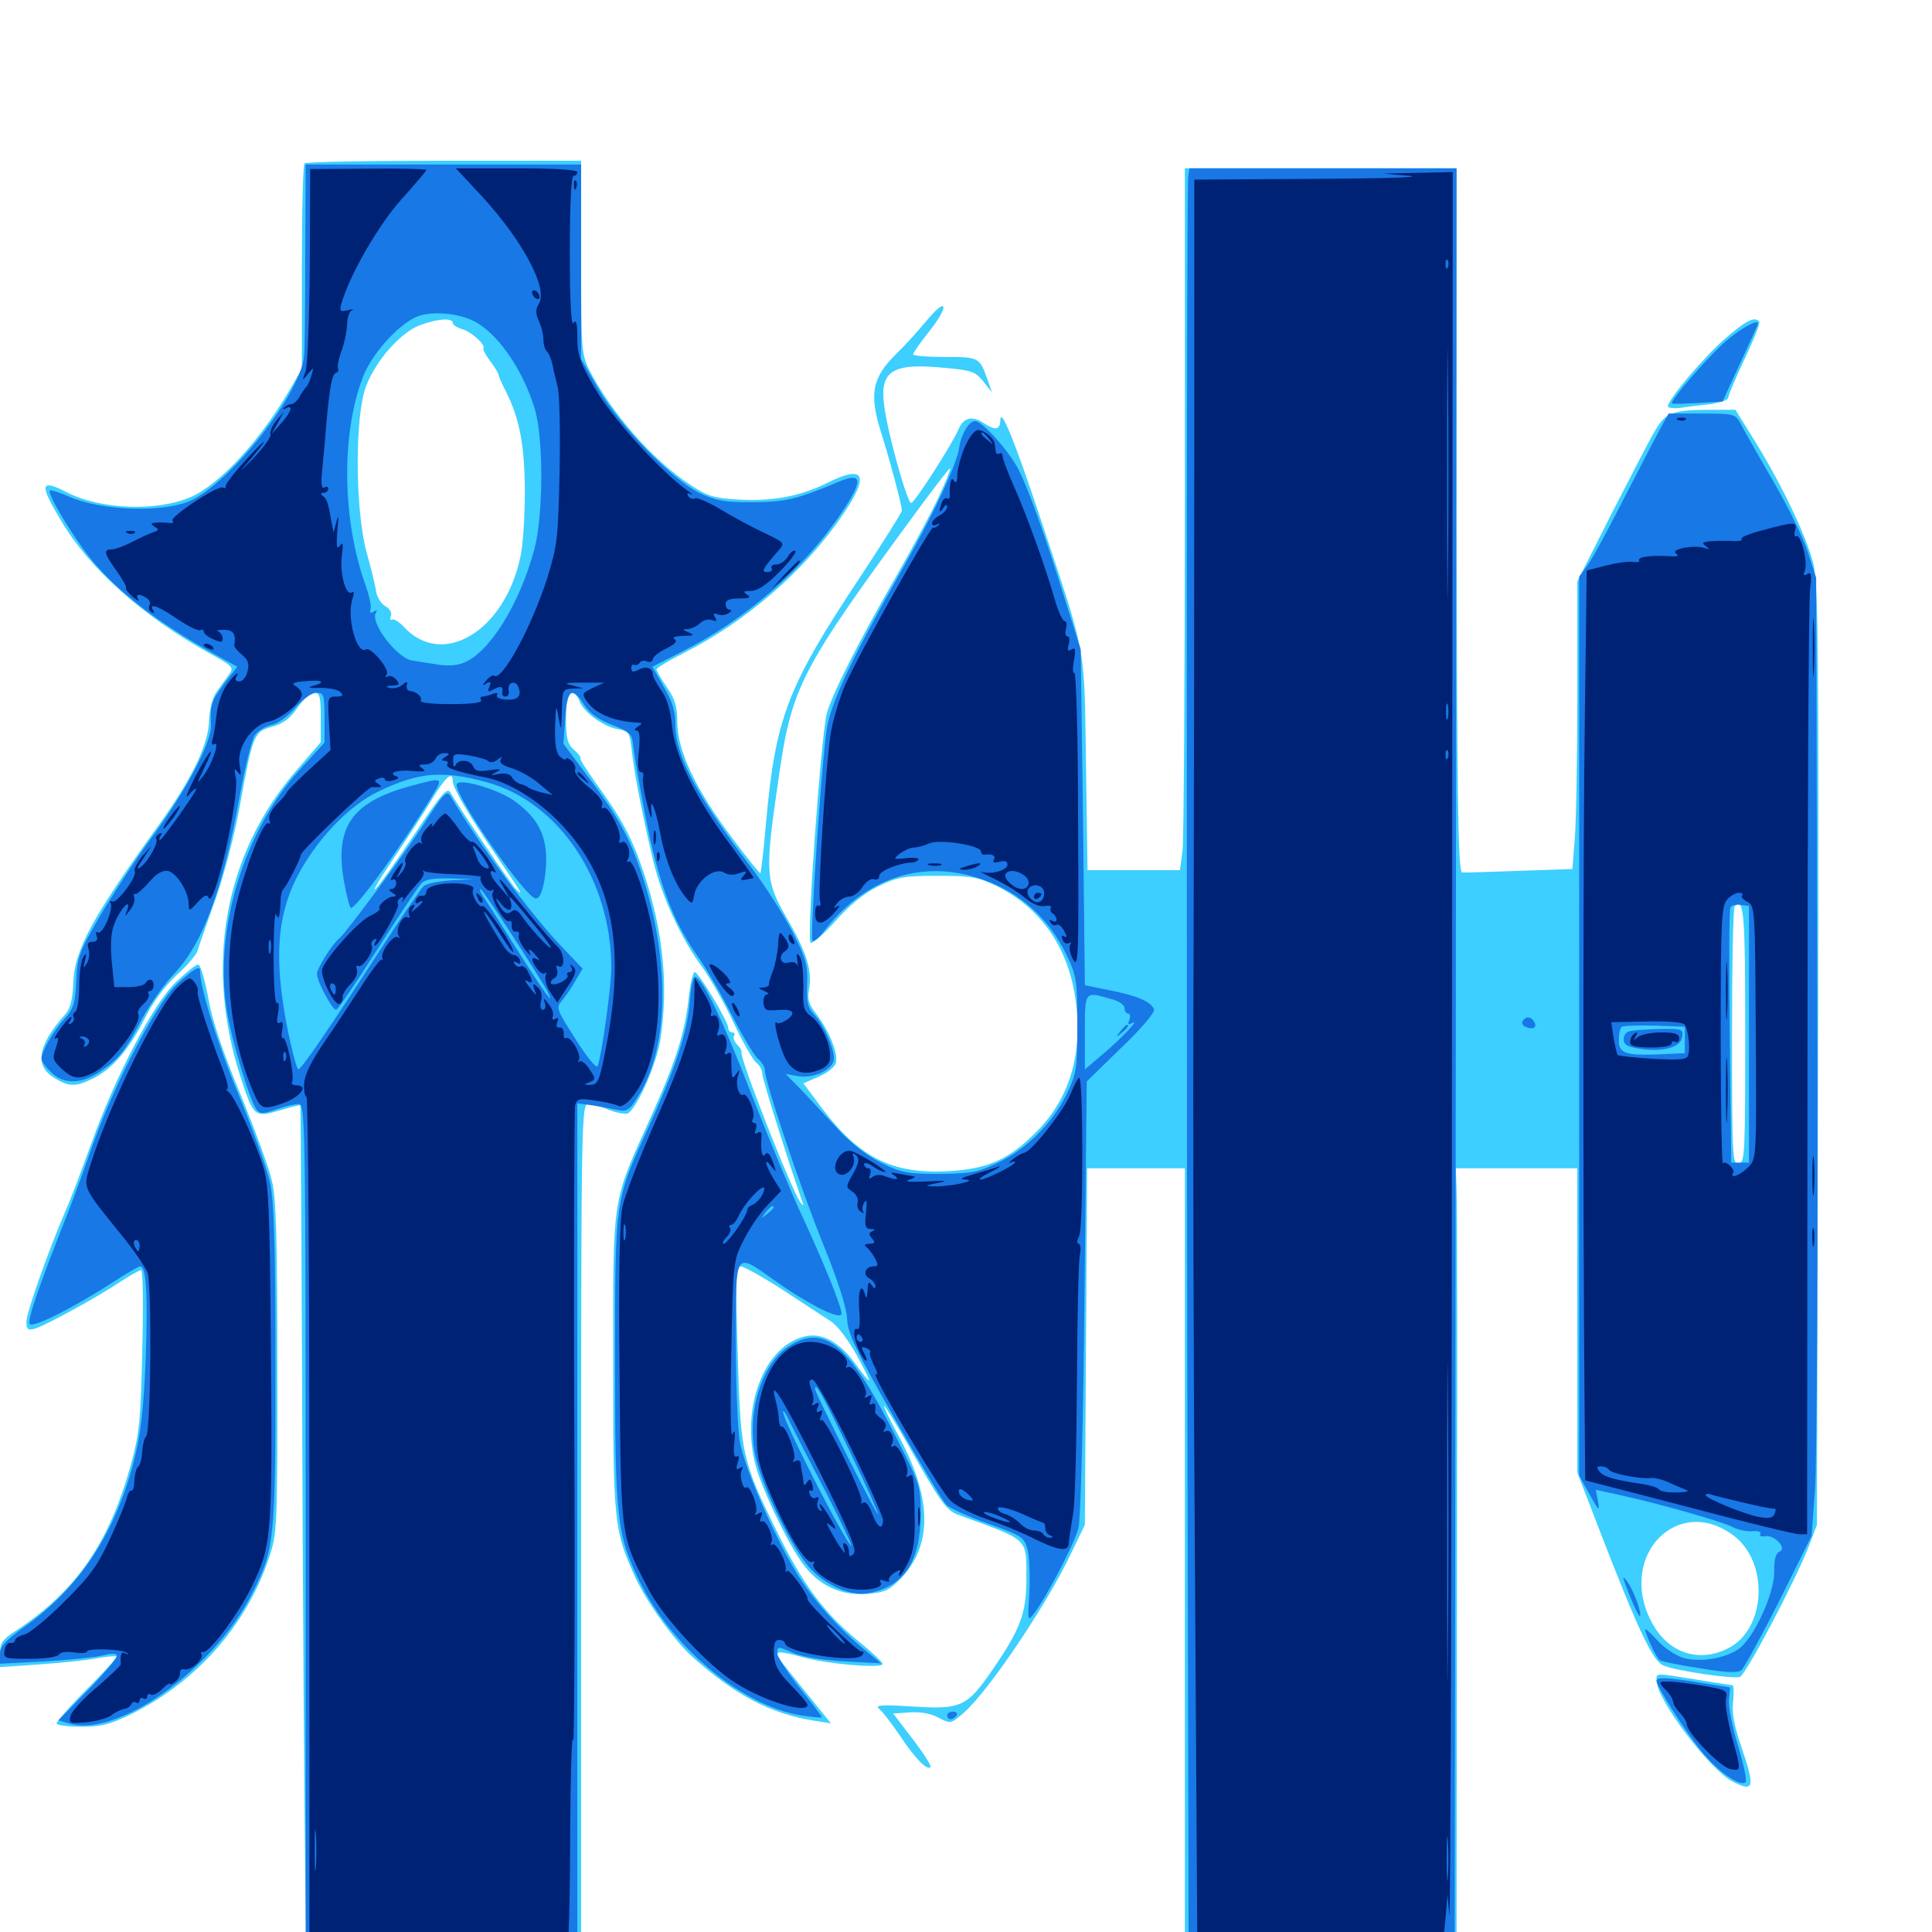 <svg xmlns="http://www.w3.org/2000/svg" viewBox="0 -1000 1000 1000">
	<path fill="#3ccfff" d="M157.617 -915.43C156.836 -914.844 156.25 -890.625 156.25 -861.719V-809.18L150.977 -800C135.352 -772.656 114.258 -749.609 98.828 -742.773C81.25 -735.156 52.344 -736.133 34.766 -745.117C20.703 -752.344 20.117 -749.609 31.641 -730.469C46.094 -705.859 73.828 -681.055 108.008 -662.109C120.898 -654.883 121.289 -654.688 118.359 -650.586C116.602 -648.242 113.672 -644.141 111.914 -641.602C109.961 -638.867 108.398 -632.812 108.203 -626.758C107.812 -614.453 99.219 -596.68 82.227 -573.047C47.461 -524.805 38.281 -508.008 37.891 -490.43C37.5 -482.227 36.328 -477.734 33.594 -474.805C19.531 -458.984 17.773 -448.438 27.93 -442.188C35.742 -437.305 39.258 -437.305 48.633 -441.992C58.398 -447.07 66.992 -457.031 75 -473.047C79.102 -481.25 85.352 -489.648 91.211 -495.117C96.484 -499.805 101.367 -505.469 102.148 -507.617C102.734 -509.766 106.836 -521.289 111.133 -533.398C115.625 -545.703 121.289 -567.188 124.023 -582.227C130.859 -620.117 131.445 -621.289 140.82 -623.828C146.484 -625.391 150.195 -628.125 153.906 -633.594C156.836 -637.891 160.742 -641.211 162.695 -641.406C165.43 -641.406 166.016 -639.453 166.016 -628.711V-615.82L152.539 -600.195C115.625 -556.836 105.664 -499.219 125 -441.016C131.25 -422.07 132.031 -421.484 144.531 -425.195C150.391 -426.953 155.273 -428.125 155.469 -427.93C155.664 -427.734 156.25 -329.492 156.641 -209.57C157.227 -89.648 158.203 9.18 158.789 10.156C159.375 11.133 191.406 11.719 230.273 11.328L300.781 10.938V-208.789C300.781 -422.461 300.977 -428.516 304.492 -428.516C306.445 -428.516 311.328 -427.148 315.039 -425.586C318.945 -424.023 323.242 -423.242 324.805 -423.633C329.297 -425.586 339.648 -448.438 341.797 -461.719C346.094 -489.648 343.359 -518.164 333.008 -548.828C327.148 -566.211 321.875 -576.172 308.789 -594.141C303.906 -600.977 300 -607.031 300.391 -607.617C300.781 -608.008 299.219 -610.156 297.07 -611.914C293.75 -614.844 292.969 -617.773 292.969 -628.516C292.969 -638.477 293.555 -641.406 295.703 -641.406C297.266 -641.406 299.023 -639.648 299.805 -637.5C301.562 -631.836 311.719 -624.219 319.336 -622.656C325.781 -621.484 325.977 -621.094 327.148 -610.352C328.516 -598.633 332.227 -579.688 338.086 -554.492C342.578 -535.742 352.93 -513.477 363.477 -499.414C367.578 -493.75 374.805 -481.055 379.492 -471.094C384.18 -461.133 389.453 -451.758 391.211 -450.195C393.164 -448.828 394.531 -446.094 394.531 -444.336C394.531 -441.797 406.836 -402.344 415.039 -378.711C416.211 -375.586 416.016 -375.391 414.258 -377.734C409.57 -384.18 382.227 -453.906 383.789 -455.469C384.18 -455.859 383.203 -457.617 381.641 -459.18C380.078 -460.742 379.297 -462.891 379.883 -463.867C380.664 -464.844 380.078 -465.625 379.102 -465.625C377.93 -465.625 376.953 -466.602 376.953 -467.969C376.953 -471.289 361.523 -496.875 359.57 -496.875C358.789 -496.875 357.422 -491.602 356.641 -484.961C354.688 -465.82 350 -450.977 336.914 -421.875C316.406 -376.562 317.383 -382.422 317.383 -294.727C317.383 -211.523 317.773 -208.008 328.906 -183.398C334.766 -170.703 348.828 -151.172 358.203 -142.578C380.664 -122.461 399.023 -112.891 421.484 -109.375L430.078 -108.008L417.773 -123.242C401.367 -143.555 401.562 -143.359 402.93 -144.531C403.516 -145.117 408.594 -144.141 414.258 -142.578C427.148 -138.672 457.812 -136.133 456.836 -138.867C456.445 -140.039 450.586 -145.508 443.75 -150.977C426.367 -165.43 415.625 -179.883 402.344 -206.836C383.984 -244.141 383.398 -246.875 381.836 -299.219C380.664 -338.672 380.859 -344.531 383.398 -344.531C384.961 -344.531 394.727 -339.062 405.078 -332.422C415.43 -325.586 426.562 -318.359 429.883 -316.211C433.594 -313.867 439.062 -306.445 443.945 -297.656C452.148 -282.422 451.758 -281.836 442.578 -294.336C434.961 -304.688 426.367 -309.766 418.359 -308.594C395.117 -305.078 381.836 -268.75 392.383 -237.305C398.047 -221.094 410.352 -196.484 417.188 -188.477C425.391 -178.516 436.328 -174.023 448.828 -175C458.398 -175.781 460.547 -176.953 466.992 -183.789C483.008 -201.172 482.227 -225.781 464.453 -258.008C460.156 -265.82 457.227 -272.266 457.617 -272.266C458.203 -272.266 463.672 -263.281 469.922 -252.344C486.133 -223.438 489.844 -218.164 495.703 -216.016C533.203 -202.344 531.25 -204.492 531.25 -182.227C531.25 -165.43 528.125 -156.641 514.258 -136.523C500.391 -116.211 497.656 -115.039 470.898 -116.797C455.859 -117.773 452.734 -117.383 455.078 -115.43C456.641 -114.258 461.328 -108.203 465.43 -102.148C473.438 -90.039 479.883 -83.398 481.641 -85.352C482.227 -85.938 478.125 -92.383 472.461 -99.805L462.305 -113.086L470.898 -113.672C476.367 -114.062 481.836 -113.086 485.742 -110.938C491.992 -107.617 492.188 -107.812 498.633 -113.281C510.938 -123.828 540.234 -166.992 553.32 -193.75L561.523 -210.742L562.109 -302.93L562.695 -395.312H588.086H613.281V-192.188V10.938H683.594H753.906L754.102 -182.031C754.297 -288.086 754.297 -379.492 753.906 -385.156L753.516 -395.312H784.961H816.406V-316.602V-237.891L827.148 -209.961C847.852 -156.25 855.469 -140.039 861.133 -137.891C868.359 -134.961 897.461 -130.859 900.586 -132.031C903.711 -133.203 929.492 -182.227 936.133 -199.414L940.43 -210.742L941.016 -453.711C941.406 -666.016 941.211 -698.047 938.477 -708.594C934.961 -722.461 922.461 -748.828 908.203 -771.875L898.242 -787.891H885.938C865.82 -787.891 862.109 -786.523 856.836 -777.344C854.102 -773.047 844.141 -753.516 834.18 -734.18L816.406 -699.023V-639.453C816.406 -606.641 815.82 -573.242 815.039 -565.039L813.867 -550.195L785.352 -549.219C769.727 -548.633 756.641 -548.242 756.641 -548.438C754.688 -550.195 754.102 -591.016 753.906 -738.672V-912.891H683.594H613.281V-741.602C613.281 -647.266 612.695 -565.43 612.109 -559.961L610.742 -549.609H586.914H562.891L562.109 -604.883C561.133 -667.383 562.695 -658.789 538.672 -731.25C525.391 -771.094 517.969 -789.648 517.773 -782.617C517.578 -777.344 515.234 -776.953 508.789 -781.25C503.125 -784.961 498.633 -783.789 496.094 -777.734C492.969 -770.312 473.828 -740.43 471.68 -739.648C469.727 -739.062 459.18 -776.562 457.617 -790.43C455.273 -808.203 462.109 -812.305 489.062 -809.57C502.93 -808.398 504.883 -807.617 508.984 -802.539L513.477 -796.875L511.133 -803.516C507.031 -815.039 506.836 -815.234 489.062 -815.234C480.078 -815.234 472.656 -815.82 472.656 -816.602C472.656 -817.383 476.562 -823.047 481.445 -829.102C491.992 -842.578 489.844 -846.68 479.102 -833.398C475 -828.516 467.969 -820.703 463.477 -816.406C451.562 -804.492 449.805 -796.289 455.859 -776.758C460.938 -760.547 466.797 -738.672 466.797 -735.742C466.797 -734.766 456.836 -718.945 444.727 -700.586C407.422 -644.336 401.367 -628.32 396.484 -574.023C395.312 -560.156 393.945 -548.438 393.555 -548.047C393.359 -547.656 386.523 -556.055 378.711 -566.602C360.352 -591.016 350.781 -611.133 350.586 -625.781C350.586 -634.18 349.414 -638.281 345.117 -644.336C342.188 -648.633 339.844 -652.734 339.844 -653.516C339.844 -654.297 346.289 -658.203 354.102 -662.109C385.547 -677.93 416.211 -704.297 435.547 -732.617C450.391 -753.906 447.852 -759.961 428.125 -750C414.258 -743.164 400 -740.43 382.617 -741.406C369.141 -742.188 366.211 -743.164 357.031 -749.219C337.5 -762.109 316.406 -786.328 304.883 -808.789C300.977 -816.602 300.781 -819.727 300.781 -866.992V-916.797H229.883C190.82 -916.797 158.203 -916.211 157.617 -915.43ZM234.375 -832.812C234.375 -831.836 236.523 -830.469 239.062 -829.688C243.75 -828.516 251.562 -821.484 250.195 -819.727C249.805 -819.141 251.367 -816.211 253.711 -813.086C256.055 -809.961 258.008 -806.836 258.008 -806.055C258.203 -805.078 259.766 -801.367 261.719 -797.656C268.945 -783.398 271.484 -769.922 271.68 -745.898C271.68 -733.008 270.703 -717.578 269.336 -711.719C261.328 -673.438 229.102 -653.906 209.18 -675.391C206.641 -678.125 203.711 -679.883 202.93 -679.297C201.953 -678.711 201.758 -679.688 202.344 -681.25C202.93 -682.812 201.758 -684.961 199.609 -686.133C197.461 -687.305 195.312 -690.625 194.727 -693.555C194.336 -696.68 191.992 -706.055 189.648 -714.453C183.789 -736.328 183.594 -784.766 189.453 -800C194.531 -813.477 207.617 -828.32 217.773 -831.836C226.953 -835.156 234.375 -835.547 234.375 -832.812ZM485.742 -742.578C482.227 -734.766 472.07 -716.016 463.477 -700.977C443.945 -666.992 430.664 -640.625 427.93 -630.664C425 -619.531 417.383 -514.258 419.531 -512.109C420.312 -511.328 425.977 -516.016 432.227 -523.047C439.844 -531.641 447.07 -537.5 454.492 -541.211C464.648 -546.094 467.969 -546.68 485.352 -546.68C502.734 -546.68 506.055 -546.094 515.82 -541.406C538.672 -530.078 552.734 -509.961 556.641 -483.008C560.742 -454.883 553.711 -431.25 536.133 -413.867C522.07 -399.609 510.742 -394.727 489.844 -393.75C461.719 -392.383 444.727 -400.977 425.781 -425.977L415.82 -439.258L423.438 -442.578C427.734 -444.336 431.836 -447.461 432.617 -449.609C433.984 -454.492 429.492 -465.82 422.656 -475C418.555 -480.273 417.773 -482.812 418.75 -488.086C420.508 -497.461 417.578 -507.031 407.031 -525.195C396.289 -543.75 395.898 -548.438 402.539 -593.945C409.766 -645.312 413.086 -651.758 477.539 -739.453C485.156 -749.609 491.406 -757.812 491.797 -757.617C492.188 -757.227 489.453 -750.586 485.742 -742.578ZM234.375 -595.508C234.375 -592.188 242.773 -577.734 256.445 -557.812C261.914 -549.609 267.383 -541.602 268.359 -539.844C269.922 -537.305 269.727 -537.305 266.992 -539.844C264.453 -542.383 238.867 -580.078 233.203 -589.648C231.445 -592.773 228.906 -589.648 214.258 -567.773C204.883 -553.711 195.898 -541.211 194.336 -539.844C192.578 -538.477 196.875 -545.508 203.711 -555.664C210.547 -565.82 219.531 -579.492 223.633 -586.328C230.859 -598.242 234.375 -601.172 234.375 -595.508ZM903.32 -464.453C903.32 -402.93 903.125 -398.242 900 -397.656C896.68 -397.07 896.484 -401.172 896.484 -463.281C896.484 -499.609 897.07 -530.078 897.852 -530.859C902.734 -535.547 903.32 -527.734 903.32 -464.453ZM897.461 -205.078C915.82 -191.016 914.062 -156.641 894.531 -146.875C878.906 -138.867 862.695 -144.727 854.492 -161.133C837.305 -194.922 868.555 -226.953 897.461 -205.078ZM892.773 -824.609C881.641 -814.844 863.281 -793.164 863.281 -789.648C863.281 -788.867 866.211 -788.477 869.727 -788.867C873.047 -789.453 880.078 -790.234 885.352 -790.82C890.43 -791.602 894.531 -792.969 894.531 -794.141C894.531 -795.312 898.438 -804.492 903.125 -814.453C907.812 -824.414 911.328 -833.008 910.547 -833.594C908.008 -836.328 903.906 -834.18 892.773 -824.609ZM90.82 -491.406C79.102 -480.078 59.375 -442.188 46.875 -407.031C42.383 -394.727 36.719 -379.492 33.984 -373.438C25 -352.539 13.672 -320.508 13.672 -315.82C13.672 -311.719 14.453 -311.328 18.164 -312.305C23.828 -314.062 51.367 -329.102 62.5 -336.719C67.383 -339.844 72.07 -342.578 73.047 -342.578C74.023 -342.578 74.219 -324.219 73.633 -301.172C72.852 -264.062 72.07 -257.617 67.578 -241.211C56.25 -200.977 39.258 -176.367 8.398 -156.055C1.172 -151.367 0 -149.609 0 -143.945V-137.109L20.117 -138.477C31.055 -139.258 44.336 -140.625 49.609 -141.602C54.883 -142.578 59.57 -142.969 60.156 -142.578C60.547 -141.992 53.906 -134.57 45.117 -125.781C36.328 -116.992 29.297 -108.984 29.297 -108.008C29.297 -107.031 34.961 -106.25 41.992 -106.25C52.734 -106.25 57.031 -107.422 68.945 -113.281C102.148 -130.078 127.539 -158.984 139.062 -193.164C143.555 -206.641 143.555 -208.008 143.555 -291.797C143.555 -355.859 142.969 -379.688 140.82 -388.477C139.453 -394.922 132.031 -415.039 124.609 -433.203C115.43 -455.273 109.766 -471.875 107.812 -483.398C106.055 -492.969 103.711 -500.781 102.539 -500.781C101.367 -500.781 96.094 -496.484 90.82 -491.406ZM857.422 -130.078C857.422 -120.508 884.961 -83.984 896.68 -77.93C908.008 -72.07 908.594 -74.609 901.172 -96.289C897.656 -106.641 896.289 -113.477 897.07 -119.336C897.461 -124.023 897.461 -127.734 896.68 -127.734C896.094 -127.734 887.695 -129.102 877.93 -130.664C856.055 -134.18 857.422 -134.18 857.422 -130.078Z"/>
	<path fill="#1878e5" d="M158.008 -869.531C158.008 -844.531 157.812 -820.508 157.422 -816.211C156.25 -796.875 118.555 -749.023 97.656 -740.43C83.203 -734.57 51.953 -735.742 35.742 -742.969C30.859 -745.117 26.367 -746.484 25.781 -746.094C24.219 -744.531 38.477 -721.094 47.461 -710.156C61.133 -693.555 82.031 -677.539 109.766 -662.109L122.852 -654.883L116.016 -646.094C109.375 -637.109 108.789 -635.352 109.18 -624.805C109.766 -616.016 96.289 -590.625 78.32 -566.211C69.727 -554.492 57.617 -535.938 51.367 -525.195C41.016 -507.422 40.039 -504.688 39.453 -491.992C38.867 -480.273 37.891 -477.539 33.203 -472.461C27.539 -466.406 21.484 -455.664 21.484 -451.953C21.484 -450.781 23.633 -447.656 26.367 -445.117C32.617 -438.672 42.188 -438.672 51.758 -445.312C61.523 -451.758 64.844 -456.055 73.438 -472.461C77.539 -480.078 84.961 -490.625 90.234 -496.094C105.078 -511.914 115.234 -539.258 124.023 -587.695C126.758 -602.734 130.273 -616.992 131.836 -619.336C133.398 -621.68 137.305 -624.023 140.625 -624.805C143.945 -625.586 149.219 -629.297 152.93 -633.789C156.836 -638.281 161.328 -641.406 163.672 -641.406C167.578 -641.406 167.969 -640.43 167.969 -628.516V-615.625L155.273 -601.758C126.562 -570.312 110.938 -519.727 117.188 -478.32C119.531 -462.695 129.297 -429.883 133.008 -425.391C134.57 -423.438 136.719 -423.438 142.969 -425.781C147.266 -427.344 152.539 -428.516 154.492 -428.516C158.008 -428.516 158.203 -422.266 158.203 -208.789V10.938H228.516H298.828V-208.984V-428.906L306.25 -427.93C310.156 -427.344 316.211 -426.172 319.336 -425.586C324.609 -424.414 325.781 -425.195 330.469 -432.812C345.312 -456.641 346.875 -497.266 334.766 -539.258C327.93 -562.695 321.875 -574.609 305.664 -596.289L291.602 -615.039L292.578 -628.32C293.555 -643.164 296.094 -645.117 302.344 -635.156C305.273 -630.664 309.766 -627.539 316.797 -624.805C326.367 -621.094 327.148 -620.117 327.734 -614.062C328.125 -610.352 330.859 -593.555 334.18 -576.953C340.82 -543.164 348.047 -523.828 360.547 -505.859C365.234 -499.414 373.438 -485.156 378.906 -474.414C384.375 -463.672 390.43 -453.516 392.383 -451.953C394.336 -450.195 395.898 -447.656 395.898 -446.094C395.898 -440.039 414.844 -383.594 426.367 -355.273C433.984 -336.523 438.281 -322.852 438.477 -317.188C438.867 -309.766 442.773 -301.367 462.695 -266.406C475.781 -243.359 488.086 -222.852 489.844 -221.094C491.602 -219.336 501.562 -214.844 511.523 -211.328C529.102 -205.078 530.078 -204.297 531.836 -198.047C532.812 -194.336 533.203 -184.375 532.812 -175.781C531.836 -160.742 531.836 -160.547 535.352 -165.039C541.797 -173.633 556.445 -201.562 558.203 -209.18C559.375 -213.281 560.742 -266.992 561.328 -328.516L562.5 -440.234L580.273 -457.617C590.625 -467.383 597.852 -475.977 597.266 -477.539C596.094 -481.445 588.281 -484.766 574.023 -487.5L561.523 -490.039L560.547 -576.953L559.375 -663.867L551.367 -689.258C540.625 -723.828 532.227 -747.07 527.344 -756.641C522.461 -766.406 508.398 -782.031 504.688 -782.031C501.562 -782.031 497.461 -775.195 496.484 -768.359C495.312 -759.57 482.617 -732.617 465.625 -702.93C440.625 -658.789 430.078 -636.328 427.93 -622.656C425.195 -604.883 419.141 -514.648 420.508 -513.086C421.289 -512.5 423.828 -514.453 426.172 -517.578C445.898 -543.555 473.242 -554.102 501.562 -546.875C524.805 -541.016 542.383 -526.367 552.344 -505.078C557.227 -494.922 557.617 -491.797 557.617 -469.531C557.617 -446.484 557.227 -444.531 551.953 -433.398C544.531 -418.555 531.445 -405.273 516.602 -398.242C506.25 -393.164 502.734 -392.578 486.328 -392.383C469.727 -392.383 466.602 -392.969 456.25 -398.047C449.414 -401.367 440.82 -408.008 434.766 -414.453C429.297 -420.312 420.703 -429.492 415.82 -434.766L406.641 -444.141L413.086 -442.969C421.289 -441.602 431.641 -446.484 431.641 -452.148C431.641 -457.812 426.172 -469.727 421.484 -474.805C417.969 -478.516 417.383 -481.445 417.773 -490.625C418.164 -500.586 417.188 -503.906 410.156 -517.773C405.664 -526.367 395.898 -541.797 388.281 -551.758C360.156 -588.867 349.609 -608.984 349.609 -625C349.609 -631.641 348.047 -636.914 343.555 -644.531L337.695 -654.883L352.93 -662.695C385.938 -679.297 416.211 -705.664 435.547 -734.57C446.68 -750.977 446.484 -755.664 434.961 -750.977C412.109 -741.406 406.836 -740.234 389.648 -740.039C375 -740.039 370.508 -740.82 362.305 -744.727C348.047 -751.562 320.898 -779.492 309.766 -798.633L300.781 -814.258V-864.453V-914.844H229.492H158.203ZM247.07 -832.812C259.18 -825.391 270.898 -807.617 276.758 -788.477C281.445 -772.852 281.25 -733.203 276.562 -715.625C268.945 -687.305 253.516 -662.5 240.234 -657.031C236.328 -655.469 231.445 -655.078 225.195 -656.25C219.922 -657.031 215.039 -657.812 213.867 -658.008C206.055 -658.594 191.406 -677.539 194.531 -682.812C195.508 -684.18 195.117 -684.375 193.359 -683.398C191.797 -682.422 191.211 -682.812 191.797 -684.57C192.383 -686.133 191.016 -692.188 188.867 -698.047C177.148 -731.445 176.562 -775 187.695 -804.492C192.188 -816.406 205.469 -831.445 215.43 -835.938C223.242 -839.453 238.867 -837.891 247.07 -832.812ZM251.953 -595.117C289.258 -584.961 316.406 -544.531 316.406 -499.023C316.406 -489.648 311.719 -455.273 309.375 -448.242C308.789 -446.68 304.102 -452.344 298.047 -461.914C287.891 -477.734 287.695 -478.516 291.016 -482.227C292.773 -484.375 295.898 -488.867 297.852 -492.383L301.562 -498.633L289.844 -510.938C274.023 -527.734 248.633 -562.109 233.203 -587.891C231.25 -591.016 229.688 -589.453 219.727 -574.023C209.961 -558.789 179.297 -517.383 175.781 -514.453C171.875 -511.328 164.062 -498.828 164.062 -495.898C164.062 -491.992 171.875 -477.344 174.023 -477.344C174.805 -477.344 184.375 -491.406 195.312 -508.594C206.25 -525.781 216.602 -541.211 218.164 -542.773C220.117 -544.922 224.609 -545.508 233.008 -545.312L245.117 -544.922L233.398 -544.336C227.148 -543.945 220.703 -542.578 219.336 -541.406C217.969 -540.234 208.008 -525.586 197.07 -508.789C170.508 -467.773 156.445 -447.266 154.492 -446.484C153.711 -446.289 150.977 -456.445 148.438 -469.336C141.992 -503.32 143.359 -524.805 153.125 -544.922C162.891 -564.453 180.273 -583.008 196.094 -590.43C216.797 -600.391 229.102 -601.367 251.953 -595.117ZM265.039 -516.016C273.633 -502.734 281.836 -489.844 283.203 -487.109C288.086 -477.539 281.445 -486.523 267.578 -508.594C259.766 -520.898 252.148 -533.008 250.391 -535.547C248.828 -537.891 248.047 -539.844 248.633 -539.844C249.219 -539.844 256.641 -529.102 265.039 -516.016ZM574.805 -483.008C578.906 -482.031 582.031 -479.883 582.031 -478.32C582.031 -476.758 582.812 -475.391 583.984 -475.391C584.961 -475.391 585.156 -474.023 584.57 -472.07C583.594 -469.727 583.984 -469.336 586.133 -470.508C590.43 -473.047 580.078 -462.109 570.312 -453.906L561.523 -446.484V-465.82C561.523 -487.109 561.328 -486.914 574.805 -483.008ZM213.281 -593.359C182.422 -585.156 173.242 -572.461 177.93 -544.531C179.297 -536.523 181.055 -530.078 181.641 -530.078C184.766 -530.078 209.766 -564.844 224.414 -589.258C229.492 -597.461 228.906 -597.656 213.281 -593.359ZM236.328 -593.75C236.328 -586.523 272.266 -534.961 277.344 -534.961C279.297 -534.961 280.664 -538.086 281.836 -544.727C284.766 -564.258 280.469 -575.391 265.82 -585.742C256.641 -591.992 236.328 -597.656 236.328 -593.75ZM579.883 -466.211C577.344 -463.086 577.539 -462.891 580.664 -465.43C583.789 -467.969 584.766 -469.531 583.203 -469.531C582.812 -469.531 581.25 -467.969 579.883 -466.211ZM615.039 -908.594C614.062 -903.516 614.062 -436.719 614.844 -169.141L615.234 10.938L684.18 10.547L752.93 9.961L753.516 -451.562L753.906 -912.891H684.766H615.625ZM894.922 -824.805C885.742 -817.383 863.867 -792.188 865.43 -791.211C865.82 -790.82 871.875 -791.016 878.906 -791.406L891.602 -792.188L900.195 -810.938C905.078 -821.289 909.18 -830.469 909.57 -831.445C911.719 -835.547 903.711 -831.836 894.922 -824.805ZM858.594 -776.758C855.859 -771.484 847.266 -755.078 839.648 -740.234C832.031 -725.195 824.023 -710.547 821.68 -707.422L817.383 -701.562V-468.945V-236.133L822.852 -226.367C827.539 -217.773 828.125 -217.383 827.148 -222.852L825.977 -228.906L839.258 -225.977C859.766 -221.484 891.797 -212.305 896.875 -209.57C899.414 -208.203 903.906 -207.227 906.836 -207.422C909.961 -207.812 911.914 -207.031 911.133 -206.055C910.547 -204.883 911.719 -204.492 913.672 -204.883C918.555 -205.664 925.195 -198.438 921.094 -196.875C919.141 -196.094 918.164 -192.773 918.359 -186.328C918.359 -175.195 908.008 -152.539 900.195 -146.68C893.164 -141.602 880.078 -139.453 871.484 -141.797C867.578 -142.969 861.523 -146.875 858.008 -150.781C854.492 -154.688 851.562 -157.227 851.562 -156.641C851.562 -154.297 857.422 -141.602 859.18 -140.625C859.961 -140.039 869.336 -138.086 879.883 -136.523C893.555 -134.18 899.609 -133.984 901.367 -135.547C902.734 -136.719 911.523 -152.734 920.898 -171.289L937.695 -205.078L939.453 -229.297C940.43 -242.773 941.016 -354.297 940.625 -477.344L940.039 -700.977L935.742 -714.258C933.398 -721.68 925.195 -738.281 917.578 -751.367C909.961 -764.453 902.539 -777.539 900.977 -780.664C898.242 -785.742 897.656 -785.938 880.859 -785.938H863.672ZM905.273 -464.648V-398.242H900.781H896.094L895.312 -463.281C894.922 -499.219 894.922 -529.297 895.703 -530.273C896.289 -531.445 898.828 -532.031 900.977 -531.641L905.273 -531.055ZM872.07 -461.719V-454.883L859.375 -454.297C841.602 -453.516 837.891 -454.688 837.891 -461.523C837.891 -464.453 838.477 -467.578 839.258 -468.359C840.039 -469.141 847.656 -469.336 856.445 -469.141L872.07 -468.555ZM843.359 -466.211C841.602 -465.82 840.234 -463.867 840.43 -461.719C840.625 -458.984 842.773 -458.008 849.609 -457.031C861.523 -455.469 869.922 -458.008 870.703 -463.281C871.289 -467.383 870.703 -467.578 858.984 -467.383C852.148 -467.188 845.117 -466.797 843.359 -466.211ZM91.602 -490.625C80.859 -480.664 59.375 -439.258 47.852 -407.031C43.945 -395.703 38.477 -380.859 35.742 -373.828C20.117 -334.375 13.867 -316.211 15.43 -314.648C17.383 -312.695 38.281 -323.242 58.789 -336.523C65.625 -341.016 71.68 -344.531 72.656 -344.531C75.781 -344.531 76.562 -328.906 75.391 -296.094C74.219 -269.141 72.852 -257.617 69.141 -243.164C59.375 -205.859 41.016 -178.125 12.5 -157.812C2.734 -150.781 0 -147.852 0 -143.945V-138.867L22.852 -140.039C35.547 -140.82 49.219 -142.188 53.32 -143.164C58.203 -144.336 60.547 -144.336 60.547 -142.773C60.547 -141.602 53.711 -133.594 45.508 -125.195L30.273 -109.57L36.133 -107.812C61.133 -100.781 110.547 -135.938 130.273 -174.805C142.188 -198.242 142.578 -202.148 142.578 -292.773C142.578 -355.469 141.797 -377.93 139.844 -387.695C138.281 -394.727 130.859 -415.43 123.438 -433.594C112.5 -459.766 103.516 -488.867 103.516 -497.852C103.516 -500.391 99.805 -498.242 91.602 -490.625ZM357.031 -481.836C355.859 -465.82 349.609 -447.07 335.352 -415.82C318.164 -378.516 318.359 -379.297 318.359 -295.508C318.359 -213.867 319.336 -205.664 330.859 -181.836C347.461 -147.461 384.18 -116.992 414.648 -112.109C420.312 -111.328 425 -110.742 425.391 -111.133C425.586 -111.328 420.508 -118.164 414.062 -126.172C407.617 -134.375 402.344 -142.383 402.344 -144.141C402.344 -148.047 402.148 -148.047 411.328 -144.141C415.43 -142.383 426.953 -140.625 437.305 -140.039L456.055 -139.062L448.242 -145.508C433.789 -157.227 419.922 -173.047 411.914 -186.523C400 -206.445 385.352 -240.43 383.008 -253.516C381.836 -259.961 380.859 -283.398 380.859 -305.859C380.859 -353.32 380.078 -351.953 400.586 -337.5C418.359 -324.805 435.547 -316.211 435.547 -320.117C435.547 -323.828 426.172 -346.875 415.039 -370.898C409.961 -381.641 398.633 -408.984 389.648 -431.836C374.023 -472.266 364.062 -492.969 359.961 -494.336C358.789 -494.727 357.617 -489.648 357.031 -481.836ZM400.391 -375C400.391 -374.609 398.828 -373.047 397.07 -371.68C393.945 -369.141 393.75 -369.336 396.289 -372.461C398.828 -375.586 400.391 -376.562 400.391 -375ZM788.086 -471.484C787.5 -470.312 788.281 -468.945 790.039 -468.359C793.75 -466.797 795.898 -468.359 793.945 -471.289C792.383 -474.023 789.648 -474.023 788.086 -471.484ZM408.008 -302.93C393.359 -293.359 385.742 -266.016 391.602 -243.945C395.898 -227.539 410.352 -198.047 418.945 -188.672C427.344 -179.297 440.43 -173.633 449.609 -175.391C467.969 -178.906 476.367 -191.602 476.562 -216.016C476.562 -230.469 476.172 -231.836 464.844 -254.102C439.648 -304.492 426.758 -315.43 408.008 -302.93ZM439.453 -249.609C448.047 -231.641 454.883 -216.602 454.492 -216.211C453.711 -215.625 421.875 -279.102 421.875 -281.055C421.875 -284.961 425.781 -277.93 439.453 -249.609ZM427.344 -227.93C435.156 -212.5 441.211 -200 440.625 -200C438.477 -200 407.812 -259.57 405.469 -268.359C404.883 -271.094 406.25 -269.336 408.594 -264.453C410.938 -259.57 419.336 -243.164 427.344 -227.93ZM840.43 -182.422C843.359 -173.633 848.242 -162.891 848.828 -163.477C850 -164.648 845.508 -177.148 842.188 -181.445C840.625 -183.594 839.844 -183.984 840.43 -182.422ZM857.422 -130.078C857.422 -127.148 871.68 -104.688 880.469 -93.75C888.672 -83.398 900.977 -74.805 903.516 -77.539C904.297 -78.32 902.539 -86.719 899.609 -96.289C896.68 -105.859 894.531 -116.602 894.922 -120.117L895.508 -126.562L880.859 -128.906C862.891 -131.836 857.422 -132.031 857.422 -130.078ZM490.234 -112.109C490.234 -111.133 491.016 -110.156 491.992 -110.156C493.164 -110.156 494.531 -111.133 495.117 -112.109C495.703 -113.281 494.922 -114.062 493.359 -114.062C491.602 -114.062 490.234 -113.281 490.234 -112.109Z"/>
	<path fill="#002274" d="M160.352 -862.891C160.156 -835.547 159.18 -810.742 158.203 -807.812C156.25 -802.734 156.445 -802.734 159.375 -806.445C162.5 -810.156 162.5 -810.156 161.133 -805.469C160.352 -802.734 159.18 -800.195 158.398 -799.609C157.812 -799.023 156.25 -796.875 155.078 -794.727C153.906 -792.578 151.953 -790.82 150.781 -790.82C149.609 -790.82 148.047 -790.039 147.07 -789.062C146.094 -788.086 146.484 -787.891 148.047 -788.672C152.148 -791.016 150.586 -786.328 145.312 -780.664L140.43 -775.195L143.75 -781.055L146.875 -786.914L142.969 -782.227C140.82 -779.492 139.453 -776.367 140.039 -775C140.43 -773.828 136.133 -767.969 130.469 -762.109C124.805 -756.25 123.242 -755.078 127.148 -759.375C139.258 -773.438 139.844 -775.586 127.93 -762.695C121.484 -755.664 116.406 -749.219 116.797 -748.242C116.992 -747.266 116.406 -747.07 115.43 -747.656C113.086 -749.219 87.5 -732.227 89.258 -730.469C90.234 -729.688 89.453 -729.102 87.891 -729.297C86.328 -729.492 83.203 -729.688 81.055 -729.492C77.93 -729.297 77.734 -728.906 80.078 -727.344C82.422 -725.977 82.227 -725.391 79.102 -724.414C76.953 -723.633 72.07 -721.484 68.164 -719.336C64.258 -717.383 59.57 -715.625 57.812 -715.625C53.32 -715.625 53.906 -713.477 60.352 -704.492C63.477 -700 65.82 -696.094 65.234 -695.703C64.844 -695.117 66.406 -693.164 68.75 -691.016C71.094 -689.062 72.266 -688.477 71.484 -689.844C69.922 -692.578 72.07 -692.969 75.977 -690.43C77.344 -689.453 78.125 -687.891 77.344 -686.719C76.758 -685.547 77.148 -683.984 78.32 -683.203C79.883 -682.422 80.078 -682.617 79.297 -683.984C76.758 -688.281 82.031 -686.328 91.992 -679.492C97.461 -675.781 102.734 -673.242 103.711 -673.828C104.688 -674.414 105.469 -674.023 105.469 -673.047C105.469 -672.07 107.617 -670.312 110.352 -669.141C114.258 -667.383 115.234 -667.383 115.234 -669.531C115.234 -671.094 114.062 -672.656 112.891 -673.242C111.523 -673.633 112.695 -674.023 115.82 -674.023C120.703 -674.023 122.266 -671.875 121.289 -666.211C121.094 -665.234 122.852 -663.086 125.195 -661.133C128.516 -658.398 129.102 -656.445 128.125 -652.539C127.539 -649.609 125.586 -647.266 123.828 -647.266C122.266 -647.266 121.484 -648.242 122.07 -649.219C124.805 -653.711 121.094 -650.781 117.383 -645.508C115.039 -642.383 112.695 -635.547 112.109 -630.273C111.523 -625.195 110.742 -619.336 109.961 -617.188C109.375 -615.039 109.766 -614.062 110.938 -614.844C114.062 -616.797 109.57 -603.711 105.078 -598.242C101.758 -593.945 101.758 -594.336 105.469 -601.953C112.305 -616.016 108.984 -612.891 100.977 -597.852C97.07 -590.039 95.508 -585.938 97.656 -588.477C99.805 -591.016 101.562 -592.383 101.562 -591.602C101.562 -590.039 83.984 -565.234 82.812 -565.234C82.227 -565.234 82.422 -566.211 83.203 -567.578C84.18 -568.945 83.789 -569.141 82.227 -568.359C80.859 -567.383 80.273 -566.406 80.859 -565.82C82.227 -564.258 77.148 -554.688 73.047 -551.367C70.312 -549.414 70.703 -550.391 74.023 -555.469L78.516 -562.305L73.438 -556.641C70.898 -553.32 69.141 -550 69.727 -549.023C71.289 -546.68 60.352 -531.836 58.008 -533.398C57.031 -533.984 56.641 -533.594 57.227 -532.617C58.984 -529.688 53.125 -516.016 50.781 -517.383C49.609 -517.969 49.414 -517.188 50 -515.625C50.781 -513.477 50 -512.5 47.852 -512.5C45.508 -512.5 44.922 -511.523 45.898 -508.594C46.484 -506.445 46.094 -503.125 44.922 -501.367C43.164 -498.438 42.969 -498.633 43.945 -502.734C44.922 -506.445 44.727 -507.031 43.164 -504.688C41.992 -503.125 41.016 -496.289 41.016 -489.648C41.016 -483.008 40.039 -476.953 39.062 -476.367C37.891 -475.586 37.5 -474.414 38.086 -473.438C38.672 -472.461 38.086 -471.094 36.914 -470.312C35.352 -469.531 35.156 -469.727 35.938 -471.094C39.062 -476.172 35.156 -473.047 31.055 -467.188C28.516 -463.867 27.539 -461.719 28.906 -462.5C30.469 -463.477 30.469 -462.305 28.906 -457.617C26.953 -452.148 27.344 -451.172 31.836 -446.875C37.695 -441.406 41.016 -441.016 48.633 -444.922C58.203 -450 74.023 -470.898 71.484 -475.195C70.898 -476.172 72.07 -478.32 74.219 -480.273C76.367 -482.227 77.539 -484.57 76.953 -485.352C76.367 -486.328 76.758 -487.109 77.734 -487.109C78.711 -487.109 79.492 -488.477 79.492 -490.039C79.492 -493.359 76.953 -493.945 75.195 -491.016C74.609 -490.039 70.703 -489.062 66.602 -489.062H59.18L57.812 -502.539C57.031 -512.305 57.422 -517.773 59.57 -522.852C62.695 -530.273 68.164 -535.547 65.82 -528.906C64.453 -525.391 64.648 -525.391 67.383 -529.102C69.141 -531.25 69.922 -533.984 69.531 -535.352C68.945 -536.719 69.141 -537.695 70.117 -537.305C70.898 -537.109 74.023 -539.844 77.148 -543.359C80.664 -547.656 83.984 -549.609 86.719 -549.219C91.211 -548.633 97.656 -538.477 97.656 -532.031C97.656 -528.125 98.047 -528.32 102.344 -533.008C105.469 -536.523 107.227 -537.305 107.812 -535.547C110.547 -527.539 124.023 -586.719 122.07 -597.461C121.094 -602.148 121.289 -602.734 123.047 -600.391C124.805 -598.047 125 -598.828 124.023 -603.906C122.266 -612.695 130.273 -624.805 139.258 -626.562C145.703 -627.93 156.25 -636.523 156.25 -640.625C156.25 -641.992 154.688 -643.945 152.93 -644.922C150.586 -646.289 151.953 -647.07 158.789 -647.461C167.578 -648.242 168.945 -646.68 161.133 -644.727C158.984 -644.141 160.938 -643.75 165.625 -643.945C170.117 -643.945 174.805 -643.164 176.172 -641.797C177.93 -640.039 177.539 -639.453 174.023 -639.453C169.531 -639.453 169.531 -639.062 170.312 -625.586L171.094 -611.719L159.766 -601.367C153.516 -595.508 148.438 -590.43 148.438 -589.844C148.438 -589.258 146.094 -586.523 143.359 -583.789C140.43 -580.859 138.867 -577.539 139.453 -575.781C140.039 -574.219 139.844 -573.242 138.867 -573.828C136.523 -575.391 127.93 -553.906 122.852 -533.984C115.039 -503.32 118.164 -464.844 131.055 -434.961C134.961 -425.781 135.938 -425.391 146.289 -428.906C155.664 -432.227 160.156 -438.281 153.125 -438.281C151.562 -438.281 150.586 -439.062 151.172 -440.039C152.734 -442.383 148.242 -463.867 146.484 -462.695C145.703 -462.305 145.508 -464.062 146.094 -466.992C146.68 -470.508 146.289 -471.68 144.922 -470.703C143.359 -469.727 142.969 -471.094 143.945 -475.586C144.531 -479.102 144.336 -481.445 143.359 -480.859C142.383 -480.078 141.602 -490.234 141.602 -504.883C141.602 -518.555 142.188 -528.516 142.969 -526.562C144.336 -523.242 144.922 -525.391 145.312 -535.547C145.508 -537.305 146.094 -539.258 146.68 -539.844C148.242 -541.016 155.859 -556.055 155.664 -557.422C155.469 -559.375 189.844 -592.188 192.383 -592.578H195.898C197.656 -592.578 197.656 -592.969 195.703 -594.336C193.555 -595.703 193.555 -596.094 196.094 -597.07C197.852 -597.852 199.219 -597.461 199.219 -596.68C199.219 -595.703 201.172 -595.312 203.516 -596.094C205.859 -596.68 206.836 -597.461 205.469 -598.047C200.195 -599.805 205.469 -601.758 213.281 -600.977C219.531 -600.391 220.898 -600.781 218.75 -602.148C216.406 -603.906 216.602 -604.297 219.922 -604.297C222.266 -604.297 224.609 -605.664 225.391 -607.227C225.977 -608.789 227.93 -610.156 229.883 -610.156C232.812 -610.156 233.008 -609.766 230.469 -608.203C228.32 -606.836 228.32 -606.25 230.078 -606.25C231.445 -606.25 232.227 -605.469 231.445 -604.297C230.469 -602.539 237.109 -600.391 251.953 -597.461C263.086 -595.117 277.539 -586.523 289.062 -574.805C315.82 -547.656 323.633 -513.477 314.648 -463.086C310.352 -440.039 309.766 -438.281 305.078 -438.477C301.953 -438.477 301.953 -438.672 305.078 -439.844C308.398 -441.211 308.398 -441.602 305.078 -446.68C303.125 -449.609 300.781 -451.367 299.805 -450.586C299.023 -449.609 298.828 -450 299.609 -451.367C301.172 -454.102 295.312 -464.062 292.969 -462.695C292.188 -462.109 291.602 -463.281 291.797 -465.234C291.797 -466.992 291.016 -468.359 289.648 -468.164C288.086 -467.773 287.695 -468.945 288.477 -470.898C289.258 -473.047 289.062 -473.633 287.5 -472.656C286.133 -471.875 285.547 -472.266 286.133 -473.828C286.719 -475.391 285.742 -478.125 283.984 -480.273C281.445 -483.594 281.055 -483.594 282.031 -480.859C282.617 -478.906 282.227 -477.344 281.055 -477.344C279.688 -477.344 279.297 -479.297 280.078 -482.031C280.859 -484.961 280.078 -487.5 278.32 -489.062C275.781 -491.211 275.586 -491.016 276.562 -487.891C278.125 -483.984 277.734 -484.18 273.438 -489.844C271.484 -492.383 271.484 -493.164 273.047 -492.188C275.977 -490.43 275.977 -491.992 273.242 -497.07C272.266 -499.219 270.508 -500.391 269.531 -499.805C268.555 -499.219 267.188 -499.805 266.406 -500.977C265.43 -502.539 265.82 -502.734 267.578 -501.758C269.141 -500.781 269.727 -501.172 269.141 -502.93C268.555 -504.492 267.188 -505.664 266.016 -505.664C264.844 -505.664 262.5 -507.422 261.133 -509.57C255.273 -518.359 249.805 -528.125 250.586 -528.125C251.172 -528.125 254.883 -523.047 258.594 -516.992C262.5 -510.742 265.625 -506.445 265.625 -507.422C265.625 -510.742 251.367 -531.836 249.805 -531.055C247.852 -529.688 243.555 -537.305 244.922 -539.648C246.484 -541.992 237.305 -543.555 228.32 -542.383C223.633 -541.602 220.703 -540.234 220.703 -538.672C220.703 -537.109 219.727 -536.133 218.555 -536.328C217.383 -536.719 215.82 -535.742 215.234 -534.18C214.648 -532.617 215.234 -532.031 216.602 -532.812C219.922 -534.961 219.141 -532.812 215.43 -529.883C212.695 -527.539 212.305 -527.539 213.867 -529.883C215.039 -531.836 214.648 -532.227 213.086 -531.25C211.719 -530.273 211.133 -528.32 211.719 -526.758C212.305 -525.195 212.109 -524.609 210.938 -525.195C208.594 -526.758 204.492 -518.945 206.25 -515.82C207.031 -514.648 207.031 -514.062 206.055 -514.844C204.102 -516.797 197.07 -507.812 197.852 -504.297C198.242 -502.93 198.242 -502.539 197.656 -503.32C197.266 -504.102 192.383 -497.852 186.914 -489.258C181.25 -480.469 172.461 -467.188 167.188 -459.57C160.938 -450.391 157.617 -443.555 157.422 -439.062C157.227 -435.352 157.812 -432.422 158.594 -432.422C159.57 -432.422 160.156 -333.203 160.156 -211.719V8.984H165.625C169.141 8.984 170.117 8.398 168.359 7.227C162.5 3.711 251.367 1.562 279.688 4.883C290.039 5.859 293.164 5.664 293.945 3.516C294.531 2.148 295.117 -23.047 295.117 -52.148C295.312 -81.445 295.898 -102.734 296.68 -99.414C297.266 -96.289 297.656 -167.969 297.266 -258.594C296.875 -349.414 297.266 -425.391 297.656 -427.734C298.633 -431.445 299.609 -431.641 308.594 -430.273C313.867 -429.492 319.141 -428.32 320.117 -427.539C321.289 -426.953 323.828 -428.32 325.977 -430.664C340.039 -445.703 344.531 -480.273 337.695 -518.359C334.57 -535.547 327.734 -555.469 325.586 -554.102C324.414 -553.516 324.219 -553.906 325 -555.273C326.953 -558.398 324.414 -565.625 321.875 -564.062C320.703 -563.281 320.117 -563.867 320.703 -565.43C322.07 -569.141 314.844 -583.203 312.5 -581.836C311.523 -581.25 311.133 -581.836 311.719 -583.398C312.305 -585.156 309.57 -588.672 304.688 -592.578C300.195 -596.094 297.07 -600 297.656 -601.562C298.242 -602.93 297.266 -605.078 295.703 -606.25C294.141 -607.617 292.969 -608.008 292.969 -607.227C292.969 -606.445 291.602 -606.836 290.039 -608.203C287.891 -609.961 287.109 -614.258 287.305 -623.633C287.695 -635.156 287.891 -635.742 289.062 -628.711C290.43 -621.289 290.43 -621.289 290.82 -632.227C291.016 -642.969 291.211 -643.359 296.484 -643.555L301.758 -643.75L295.898 -645.312C291.406 -646.289 292.578 -646.68 301.367 -646.68H312.891L306.836 -643.945C300.977 -641.016 300.977 -640.82 304.297 -636.328C308.594 -630.469 317.969 -626.562 330.078 -625.977C332.617 -625.781 332.617 -625.586 330.078 -623.828C328.32 -622.656 328.125 -621.875 329.492 -621.875C331.055 -621.875 331.445 -618.75 330.664 -611.133C329.883 -603.906 330.273 -600.391 331.641 -600.391C332.812 -600.391 333.398 -599.219 332.812 -597.852C332.422 -596.484 333.203 -590.039 334.961 -583.789C336.523 -577.344 337.5 -575 337.305 -578.516C336.133 -589.062 339.062 -582.812 341.797 -568.555C344.336 -554.688 349.609 -541.602 355.273 -535.156C358.203 -531.836 358.398 -531.836 359.375 -536.914C360.742 -544.336 369.922 -551.172 374.609 -548.438C376.758 -547.07 379.688 -546.875 382.617 -548.047C386.523 -549.414 386.914 -549.219 384.961 -546.875C383.008 -544.531 383.203 -544.141 386.133 -544.727C388.086 -545.117 389.844 -545.508 390.039 -545.508C390.43 -545.703 384.766 -553.32 377.93 -562.891C360.352 -586.328 349.414 -608.398 347.852 -624.219C347.07 -632.422 345.117 -638.867 342.188 -642.773C339.844 -646.094 337.891 -649.805 337.891 -650.781C337.891 -654.297 334.375 -655.469 330.469 -653.32C327.734 -651.953 326.758 -652.148 326.758 -654.102C326.758 -655.664 327.539 -656.445 328.32 -655.859C329.102 -655.469 330.273 -655.859 331.055 -656.836C331.641 -658.008 333.398 -658.398 334.961 -657.617C336.523 -657.031 337.891 -657.617 337.891 -658.789C337.891 -659.961 341.016 -662.5 344.727 -664.258C349.414 -666.602 350.781 -667.969 349.219 -669.141C347.656 -670.117 349.414 -670.703 353.516 -670.898C359.18 -670.898 359.57 -671.289 356.445 -672.656C352.93 -674.219 352.93 -674.414 356.055 -674.414C358.008 -674.609 360.938 -675.977 362.5 -677.539C364.062 -679.102 366.797 -679.688 368.555 -679.102C370.898 -678.125 371.289 -678.516 370.117 -680.469C368.945 -682.422 369.336 -682.812 371.484 -682.031C373.047 -681.25 375.586 -681.641 377.148 -682.617C378.711 -683.594 378.906 -684.375 377.734 -684.375C376.562 -684.375 375.586 -685.742 375.586 -687.305C375.586 -689.453 377.734 -690.234 382.617 -690.234C387.891 -690.234 388.867 -690.82 386.719 -692.188C384.375 -693.75 384.766 -694.141 388.672 -694.141C391.992 -694.141 396.875 -697.266 403.32 -703.906C408.594 -709.18 412.305 -714.062 411.719 -714.844C410.938 -715.43 409.18 -714.258 407.812 -711.914C406.445 -709.57 403.711 -707.812 401.758 -707.812C399.805 -707.812 398.828 -707.031 399.414 -705.859C400 -704.883 399.219 -703.906 397.266 -703.906C393.75 -703.906 394.531 -705.273 402.734 -714.844C406.445 -718.945 406.445 -718.945 395.117 -724.414C388.867 -727.344 378.711 -732.812 372.656 -736.523C366.406 -740.234 360.547 -742.773 359.57 -741.992C358.594 -741.406 357.031 -741.992 356.25 -743.164C355.273 -744.727 355.859 -745.117 357.617 -744.141C359.18 -743.359 357.812 -744.727 354.492 -747.07C340.625 -757.422 316.797 -783.789 308.008 -798.828C300.195 -812.305 298.828 -816.211 298.828 -825.195C298.828 -832.812 298.242 -834.961 296.875 -832.812C295.703 -830.859 294.922 -843.164 294.922 -869.531C294.922 -894.531 295.703 -908.984 296.875 -908.984C298.047 -908.984 298.828 -909.961 298.828 -910.938C298.828 -912.109 287.109 -912.891 267.383 -912.891H235.938L249.414 -898.438C270.898 -875 283.789 -850.586 278.906 -842.773C277.148 -839.844 277.148 -837.891 278.906 -833.789C280.273 -831.055 281.25 -826.758 281.25 -824.414C281.25 -821.875 282.031 -819.141 283.008 -818.164C284.18 -816.992 285.352 -814.062 285.938 -811.328C286.523 -808.594 287.695 -803.32 288.672 -799.609C289.648 -795.898 290.039 -776.172 289.648 -755.664C288.867 -720.703 288.477 -717.578 283.008 -700C274.805 -674.805 259.961 -647.656 255.859 -650.195C255.078 -650.781 253.125 -649.609 251.758 -647.852C249.414 -645.117 249.414 -644.727 251.758 -646.289C253.906 -647.461 254.297 -647.07 253.32 -644.531C252.148 -641.797 252.734 -641.602 255.859 -643.359C259.57 -645.312 260.547 -644.531 259.961 -641.016C259.961 -640.039 260.742 -639.453 261.719 -639.453C262.891 -639.453 263.672 -640.82 263.281 -642.578C262.5 -646.875 266.797 -648.242 268.359 -644.336C270.117 -639.453 267.969 -637.5 261.719 -637.891C258.594 -638.086 256.641 -639.062 257.227 -640.234C258.008 -641.211 257.031 -641.602 255.078 -640.82C253.125 -640.039 250.781 -639.453 249.805 -639.453C248.633 -639.453 248.438 -638.672 249.023 -637.5C249.805 -636.328 244.141 -635.547 233.398 -635.547C223.438 -635.547 216.992 -636.328 217.773 -637.305C218.75 -639.258 215.43 -642.188 211.914 -642.383C210.938 -642.578 210.156 -643.75 210.547 -645.312C211.133 -647.461 210.547 -647.461 208.203 -645.508C206.641 -644.141 203.711 -643.359 201.758 -643.945C199.219 -644.531 199.414 -644.922 202.93 -645.117C206.836 -645.312 207.031 -645.703 205.078 -648.242C203.711 -649.805 201.758 -650.586 200.586 -649.805C199.414 -649.023 199.219 -649.609 200.195 -650.977C201.758 -653.711 191.797 -665.43 189.453 -663.867C184.57 -660.938 179.297 -680.664 182.422 -690.039C183.398 -692.969 183.398 -694.141 182.031 -693.359C178.906 -691.406 175.781 -703.516 176.953 -712.5C177.734 -718.555 177.539 -719.727 175.977 -717.578C174.219 -715.43 174.023 -717.188 174.609 -725.391C175.391 -732.422 175.195 -734.18 174.219 -730.273L172.656 -724.414L171.484 -730.273C169.922 -739.648 169.141 -741.992 166.992 -743.359C165.82 -744.336 166.016 -744.922 167.578 -744.922C168.75 -744.922 169.922 -745.898 169.922 -747.07C169.922 -748.047 168.945 -748.438 167.773 -747.656C166.406 -746.875 166.016 -749.609 166.797 -756.836C167.383 -762.695 168.359 -773.633 168.945 -781.055C170.703 -800.391 171.875 -806.445 174.023 -807.031C175 -807.422 175.391 -808.398 175 -809.18C174.414 -809.961 175.195 -814.062 176.758 -818.359C178.32 -822.461 179.492 -828.711 179.688 -832.227C179.688 -835.547 180.859 -838.867 182.227 -839.453C183.398 -840.039 182.422 -840.039 180.078 -839.453C175.977 -838.477 175.586 -838.867 176.758 -842.969C181.055 -858.008 196.094 -883.789 207.812 -896.875C214.844 -904.688 220.703 -911.523 220.703 -912.109C220.703 -912.5 207.227 -912.891 190.625 -912.695L160.547 -912.5ZM110.742 -677.344C111.523 -677.93 110.352 -678.516 108.203 -678.32C106.055 -678.32 105.469 -677.734 107.031 -677.148C108.398 -676.562 110.156 -676.758 110.742 -677.344ZM289.062 -642.578C289.062 -645.898 285.742 -647.852 284.18 -645.312C283.398 -644.141 282.031 -643.75 281.055 -644.336C280.078 -645.117 279.297 -644.727 279.297 -643.75C279.297 -642.773 281.445 -641.406 284.18 -641.016C287.305 -640.234 289.062 -640.82 289.062 -642.578ZM252.734 -606.055C253.711 -605.078 255.859 -605.469 257.617 -606.836C259.766 -608.594 260.156 -608.594 259.18 -606.836C258.203 -605.273 260.156 -603.711 265.039 -602.344C269.141 -600.977 275.586 -597.461 279.297 -594.141L286.133 -588.477L280.273 -589.844C277.148 -590.625 274.023 -591.797 273.438 -592.383C272.852 -592.969 271.094 -593.75 269.531 -594.141C267.969 -594.531 265.82 -596.094 265.039 -597.656C264.062 -599.414 261.523 -600 258.203 -599.414C253.711 -598.438 253.516 -598.633 256.836 -600.391C259.961 -601.953 259.18 -602.148 253.32 -601.367C247.852 -600.391 245.703 -600.977 244.922 -603.32C243.555 -606.836 237.109 -607.227 235.742 -603.906C235.156 -602.539 234.57 -603.32 234.57 -605.859C234.375 -609.961 234.961 -610.156 242.773 -608.984C247.266 -608.203 251.758 -607.031 252.734 -606.055ZM335.352 -592.188C335.938 -593.555 335.742 -595.312 335.156 -595.898C334.57 -596.68 333.984 -595.508 334.18 -593.359C334.18 -591.211 334.766 -590.625 335.352 -592.188ZM140.039 -507.227C139.453 -505.273 139.062 -506.445 139.062 -509.57C139.062 -512.891 139.453 -514.258 140.039 -513.086C140.43 -511.719 140.43 -508.984 140.039 -507.227ZM54.688 -469.531C54.688 -472.07 52.539 -472.07 48.828 -469.531C46.484 -467.969 46.68 -467.578 50.391 -467.578C52.734 -467.578 54.688 -468.555 54.688 -469.531ZM45.898 -461.914C46.484 -460.938 45.898 -459.375 44.727 -458.594C43.359 -457.812 42.969 -458.008 43.75 -459.375C44.336 -460.352 43.75 -461.914 42.578 -462.305C40.82 -463.086 40.625 -463.477 42.383 -463.477C43.555 -463.672 45.117 -462.891 45.898 -461.914ZM147.852 -451.562C147.266 -450 146.68 -450.586 146.68 -452.734C146.484 -454.883 147.07 -456.055 147.656 -455.273C148.242 -454.688 148.438 -452.93 147.852 -451.562ZM163.477 -33.398C163.086 -28.906 162.891 -33.203 162.891 -42.773C162.891 -52.539 163.086 -56.055 163.477 -50.977C163.867 -45.898 163.867 -37.891 163.477 -33.398ZM729.492 -908.984C737.109 -908.203 715.039 -907.617 680.664 -907.422L618.164 -907.031V-766.992C618.164 -689.844 617.969 -568.75 617.773 -497.852C617.383 -426.953 617.773 -284.766 618.555 -181.836L619.727 5.469L637.5 4.102C653.32 2.734 714.648 2.539 738.281 3.711L747.07 4.102L748.242 -7.617L749.219 -19.336L750.195 -8.594C750.781 -2.734 751.367 -203.32 751.562 -454.492L751.953 -910.938L733.984 -910.547L715.82 -910.156ZM749.414 -861.719C748.828 -860.156 748.242 -860.742 748.242 -862.891C748.047 -865.039 748.633 -866.211 749.219 -865.43C749.805 -864.844 750 -863.086 749.414 -861.719ZM749.414 -702.539C749.219 -673.633 749.023 -697.266 749.023 -754.688C749.023 -812.109 749.219 -835.742 749.414 -807.031C749.805 -778.125 749.805 -731.25 749.414 -702.539ZM749.414 -628.32C748.828 -626.367 748.438 -627.93 748.438 -631.641C748.438 -635.352 748.828 -636.914 749.414 -635.156C749.805 -633.203 749.805 -630.078 749.414 -628.32ZM749.414 -607.812C748.828 -606.25 748.242 -606.836 748.242 -608.984C748.047 -611.133 748.633 -612.305 749.219 -611.523C749.805 -610.938 750 -609.18 749.414 -607.812ZM749.414 -144.922C749.219 -108.008 749.023 -138.086 749.023 -211.719C749.023 -285.352 749.219 -315.43 749.414 -278.711C749.805 -241.797 749.805 -181.641 749.414 -144.922ZM749.414 -28.711C749.023 -23.438 748.828 -27.734 748.828 -37.891C748.828 -48.047 749.023 -52.344 749.414 -47.266C749.805 -41.992 749.805 -33.789 749.414 -28.711ZM297.07 -903.906C297.07 -901.758 297.656 -901.172 298.242 -902.734C298.828 -904.102 298.633 -905.859 298.047 -906.445C297.461 -907.227 296.875 -906.055 297.07 -903.906ZM275.391 -848.633C275.391 -847.656 276.367 -846.094 277.344 -845.508C278.516 -844.922 279.297 -845.117 279.297 -846.289C279.297 -847.266 278.516 -848.828 277.344 -849.414C276.367 -850 275.391 -849.805 275.391 -848.633ZM868.75 -782.617C867.188 -783.203 867.773 -783.789 869.922 -783.789C872.07 -783.984 873.242 -783.398 872.461 -782.812C871.875 -782.227 870.117 -782.031 868.75 -782.617ZM499.414 -768.75C497.266 -763.672 495.508 -757.031 495.508 -754.102C495.508 -750.586 494.922 -749.609 493.75 -751.172C492.383 -753.711 491.406 -750.391 491.602 -743.555C491.797 -742.188 491.016 -741.406 490.234 -741.992C489.453 -742.578 488.086 -741.602 487.5 -739.844C485.742 -735.156 486.133 -733.789 488.281 -737.109C489.453 -738.867 490.234 -739.062 490.234 -737.695C490.234 -736.328 488.477 -734.375 486.328 -733.203C484.18 -732.031 482.422 -730.273 482.422 -729.102C482.422 -727.93 483.594 -727.734 484.961 -728.516C486.328 -729.297 486.719 -729.102 485.742 -728.125C484.766 -727.148 483.594 -726.562 483.008 -726.953C481.641 -727.734 443.75 -660.156 437.305 -645.117C434.375 -638.086 430.859 -626.562 429.883 -619.727C427.344 -602.734 423.242 -538.672 424.414 -533.789C425 -531.836 424.609 -530.469 423.633 -531.25C422.656 -531.836 421.875 -530.078 421.875 -527.344C421.875 -520.703 425.781 -520.898 431.836 -527.539C434.375 -530.273 435.156 -531.836 433.594 -531.055C431.055 -529.492 431.055 -529.688 433.398 -532.617C434.766 -534.375 437.695 -535.938 439.648 -535.938C441.602 -535.938 444.727 -538.086 446.484 -541.016C448.242 -543.75 450.977 -545.508 452.344 -544.922C453.906 -544.336 455.078 -545.117 455.078 -546.68C455.078 -549.219 465.82 -553.516 472.07 -553.516C473.242 -553.516 474.805 -554.297 475.391 -555.078C475.781 -555.859 473.047 -556.25 469.141 -555.859C462.305 -555.078 462.109 -555.273 465.82 -558.203C467.969 -559.766 471.289 -561.328 473.047 -561.328C474.805 -561.328 478.516 -562.305 481.055 -563.477C486.328 -565.82 507.812 -562.5 507.812 -559.18C507.812 -558.203 508.398 -557.617 509.375 -557.617C513.281 -558.203 515.625 -557.227 514.453 -555.078C513.477 -553.516 514.453 -553.32 517.188 -553.906C519.922 -554.688 521.484 -554.297 521.484 -552.539C521.484 -549.609 513.477 -547.266 508.398 -548.633C506.445 -549.219 509.375 -547.656 514.648 -545.117C520.117 -542.578 527.148 -538.086 530.469 -535.352C534.18 -532.227 538.086 -530.469 540.82 -531.055C543.164 -531.445 544.531 -531.055 543.945 -530.078C543.359 -529.102 543.75 -527.93 544.922 -527.148C545.898 -526.562 546.875 -525 546.875 -524.023C546.875 -522.852 545.898 -522.656 544.531 -523.438C543.164 -524.219 542.969 -524.023 543.75 -522.461C544.531 -521.289 545.898 -520.703 546.875 -521.289C547.852 -521.875 549.609 -520.508 550.781 -518.164C552.344 -515.234 552.344 -514.453 550.977 -515.234C549.609 -516.211 549.219 -515.43 550 -513.672C550.586 -511.914 552.148 -511.133 553.32 -511.914C554.492 -512.5 554.688 -512.109 553.906 -510.938C553.125 -509.766 553.906 -506.25 555.469 -503.32C558.203 -498.438 558.398 -505.469 558.008 -575.391C558.008 -617.969 557.031 -652.344 556.055 -651.758C555.273 -651.172 555.078 -654.102 555.859 -658.008C556.836 -663.867 556.641 -665.039 554.688 -663.867C552.734 -662.695 552.344 -663.281 553.125 -666.406C553.906 -668.75 553.516 -670.703 552.344 -670.703C551.367 -670.703 551.172 -672.461 551.758 -674.609C552.344 -676.758 552.148 -678.516 550.977 -678.516C550 -678.516 547.656 -683.594 545.898 -689.844C541.406 -705.664 532.031 -731.836 525 -747.852C521.68 -755.273 518.945 -762.5 518.945 -763.867C518.945 -765.234 518.164 -765.82 517.188 -765.234C516.406 -764.648 515.43 -765.234 515.43 -766.211C515.234 -767.383 515.039 -769.141 514.844 -770.312C514.453 -773.047 510.156 -776.953 506.641 -777.344C504.688 -777.734 502.148 -774.609 499.414 -768.75ZM511.914 -772.852C514.453 -769.727 514.258 -769.531 511.328 -772.07C508.008 -774.609 507.031 -776.172 508.594 -776.172C508.984 -776.172 510.547 -774.609 511.914 -772.852ZM530.859 -546.289C533.789 -543.555 532.422 -539.844 528.711 -539.844C524.805 -540.039 519.141 -545.312 520.508 -547.656C522.07 -550.195 527.344 -549.414 530.859 -546.289ZM540.43 -538.086C540.625 -535.938 539.648 -533.789 538.086 -533.203C534.961 -532.031 530.469 -536.914 532.227 -539.844C534.375 -543.164 540.234 -541.992 540.43 -538.086ZM535.156 -535.742C535.156 -534.766 536.133 -534.375 537.109 -534.961C538.281 -535.547 539.062 -536.523 539.062 -537.109C539.062 -537.5 538.281 -537.891 537.109 -537.891C536.133 -537.891 535.156 -536.914 535.156 -535.742ZM912.5 -725.586C905.664 -723.828 900.781 -721.875 901.367 -721.094C902.148 -720.312 900.781 -719.922 898.242 -719.922C895.703 -720.117 890.43 -720.117 886.719 -719.922C881.25 -719.531 880.469 -719.141 882.812 -717.383C885.156 -715.625 885.156 -715.43 882.031 -716.406C876.758 -718.164 864.062 -715.625 867.578 -713.477C869.336 -712.305 868.164 -711.719 864.258 -712.109C854.297 -712.695 847.461 -711.719 848.438 -709.961C849.023 -709.18 847.461 -708.789 845.117 -709.18C842.773 -709.57 836.523 -708.594 831.055 -707.227L821.289 -704.688L820.312 -629.492C819.336 -557.812 819.336 -377.93 820.117 -279.883L820.508 -233.789L874.023 -219.922C903.32 -212.109 929.102 -205.859 931.445 -205.859H935.352L935.547 -446.094C935.547 -578.125 936.133 -690.234 936.914 -695.312C937.891 -702.734 937.5 -704.102 935.547 -702.93C933.594 -701.758 933.203 -702.148 934.18 -704.688C935.938 -708.984 932.031 -724.023 929.688 -722.461C928.906 -721.875 928.516 -723.242 929.102 -725.391C930.273 -730.078 929.102 -730.078 912.5 -725.586ZM901.758 -536.523C900.977 -535.938 902.148 -534.375 904.492 -533.203C908.398 -531.055 908.398 -529.492 908.789 -465.625C909.18 -400.586 909.18 -400.195 904.883 -395.898C900.977 -391.797 895.117 -389.453 897.07 -392.969C898.242 -394.727 893.359 -399.414 891.797 -397.852C891.211 -397.07 890.625 -426.758 890.625 -463.672C890.625 -523.438 891.016 -531.055 893.945 -534.375C895.703 -536.328 898.438 -537.891 900 -537.891C901.758 -537.891 902.344 -537.305 901.758 -536.523ZM856.055 -474.023C857.227 -474.609 856.25 -475 853.516 -475C850.781 -475 849.805 -474.609 851.172 -474.023C852.344 -473.633 854.688 -473.633 856.055 -474.023ZM872.07 -469.531C873.828 -466.602 875 -457.617 873.828 -453.906C873.242 -451.562 870.117 -451.172 855.664 -451.953C845.898 -452.539 837.695 -453.516 837.305 -453.906C836.914 -454.492 835.938 -458.594 835.156 -462.891L833.984 -470.898L852.344 -471.289C864.062 -471.484 871.289 -470.898 872.07 -469.531ZM832.812 -239.258C833.984 -237.305 848.828 -234.375 854.102 -234.961C856.055 -235.352 860.547 -234.18 863.867 -232.617C867.383 -231.055 871.484 -229.297 873.047 -228.711C874.609 -228.125 872.266 -227.539 867.773 -227.539C863.281 -227.344 859.18 -228.125 858.594 -229.102C858.008 -230.078 854.102 -231.25 850.195 -231.836C835.742 -233.984 830.078 -235.547 827.93 -238.281C826.172 -240.43 826.367 -241.016 828.711 -241.016C830.469 -241.016 832.227 -240.234 832.812 -239.258ZM902.344 -222.266C910.352 -220.312 917.578 -218.945 918.359 -219.141C919.141 -219.336 919.336 -218.164 918.555 -216.602C917.773 -214.258 915.82 -213.867 910.352 -214.844C902.93 -216.211 882.812 -224.414 882.812 -226.172C882.812 -226.758 883.984 -226.953 885.352 -226.562C886.523 -225.977 894.336 -224.219 902.344 -222.266ZM893.359 -487.109C893.359 -473.633 893.555 -468.164 893.945 -475C894.336 -481.641 894.336 -492.578 893.945 -499.414C893.555 -506.055 893.359 -500.586 893.359 -487.109ZM893.359 -435.352C893.359 -420.312 893.75 -414.453 893.945 -422.266C894.336 -430.078 894.336 -442.383 893.945 -449.609C893.555 -456.836 893.359 -450.391 893.359 -435.352ZM845.117 -464.258C844.336 -463.672 843.75 -461.914 843.75 -460.352C843.75 -458.594 846.875 -457.812 854.492 -457.812C860.742 -457.812 865.234 -458.594 865.234 -459.961C865.234 -460.938 866.211 -461.328 867.188 -460.742C868.359 -460.156 869.141 -460.938 869.141 -462.5C869.141 -464.844 866.992 -465.625 859.766 -465.625C854.688 -465.625 849.219 -464.453 847.852 -463.281C845.703 -461.328 845.312 -461.328 846.484 -463.281C848.047 -465.82 847.266 -466.406 845.117 -464.258ZM66.016 -724.023C64.453 -724.609 65.039 -725.195 67.188 -725.195C69.336 -725.391 70.508 -724.805 69.727 -724.219C69.141 -723.633 67.383 -723.438 66.016 -724.023ZM406.055 -702.539L399.414 -695.117L406.836 -701.758C413.477 -708.203 415.039 -709.766 413.477 -709.766C413.086 -709.766 409.766 -706.445 406.055 -702.539ZM938.281 -664.844C938.281 -651.367 938.477 -645.898 938.867 -652.734C939.258 -659.375 939.258 -670.312 938.867 -677.148C938.477 -683.789 938.281 -678.32 938.281 -664.844ZM105.469 -666.016C105.469 -665.625 106.836 -664.648 108.594 -664.062C110.156 -663.477 110.938 -663.672 110.352 -664.844C109.18 -666.797 105.469 -667.578 105.469 -666.016ZM298.828 -599.609C298.828 -599.219 300.391 -597.656 302.344 -596.289C305.273 -593.75 305.469 -593.945 302.93 -597.07C300.391 -600.195 298.828 -601.172 298.828 -599.609ZM87.891 -576.953C85.547 -573.828 84.18 -571.094 84.766 -571.094C85.156 -571.094 87.5 -573.828 89.844 -576.953C92.188 -580.273 93.555 -582.812 92.969 -582.812C92.578 -582.812 90.234 -580.273 87.891 -576.953ZM225.781 -574.609C224.023 -572.07 223.047 -571.484 223.633 -573.047C224.414 -574.609 223.047 -573.828 220.898 -571.289C218.555 -568.945 217.383 -565.82 218.164 -564.453C218.75 -563.281 218.75 -562.891 217.773 -563.672C215.82 -565.43 208.398 -556.055 209.766 -553.906C210.352 -552.93 209.57 -550.391 207.812 -548.438C205.078 -544.922 204.883 -544.922 207.031 -549.219C209.961 -555.078 208.203 -554.688 204.102 -548.438C202.344 -545.508 201.758 -543.945 202.93 -544.531C204.102 -545.312 205.078 -544.531 205.078 -542.969C205.078 -541.211 203.906 -539.844 202.734 -539.844C200.977 -539.844 201.172 -539.062 203.125 -537.891C205.273 -536.523 205.469 -535.938 203.516 -535.938C200.586 -535.938 195.117 -531.055 196.484 -529.688C196.875 -529.102 194.727 -527.344 191.211 -525.781C185.156 -522.656 168.75 -504.492 166.797 -498.438C165.625 -494.336 173.242 -478.711 175.977 -480.469C176.953 -481.055 177.539 -482.617 177.344 -483.594C176.953 -484.766 178.711 -487.891 181.25 -490.43C183.984 -493.164 185.352 -496.289 184.766 -498.047C184.18 -499.609 184.375 -500.586 185.352 -500C187.5 -498.633 193.945 -508.008 192.383 -510.547C191.797 -511.523 192.383 -512.891 193.555 -513.672C195.117 -514.453 195.312 -514.258 194.531 -512.891C193.75 -511.523 193.555 -510.547 194.141 -510.547C195.898 -510.547 207.031 -530.469 206.055 -532.031C205.469 -533.008 206.055 -534.375 207.227 -535.156C208.789 -536.133 209.18 -535.547 208.203 -533.789C207.422 -532.227 208.398 -533.203 210.352 -535.938C212.305 -538.477 215.43 -542.188 217.188 -543.945C218.945 -545.898 219.727 -548.047 219.141 -548.828C218.359 -549.609 218.75 -549.805 219.727 -549.023C220.898 -548.438 228.125 -547.656 235.742 -547.461C243.555 -547.07 249.414 -546.484 249.023 -546.094C247.266 -544.336 252.344 -537.891 254.297 -539.062C255.664 -539.844 255.859 -539.648 255.078 -538.086C253.32 -535.547 261.328 -521.68 263.672 -523.242C264.453 -523.828 265.039 -522.656 264.844 -520.703C264.844 -518.945 265.625 -517.578 266.992 -517.773C268.359 -518.164 268.945 -517.188 268.555 -515.82C267.969 -514.648 269.531 -511.328 271.68 -508.594C273.828 -505.859 275.195 -504.883 274.414 -506.25C272.656 -509.57 274.414 -509.18 277.539 -505.273C279.492 -503.125 279.492 -502.539 277.93 -503.516C274.609 -505.273 274.805 -502.734 278.125 -498.438C279.492 -496.484 281.25 -495.508 282.031 -496.289C282.812 -497.07 283.008 -496.484 282.422 -494.922C281.836 -493.359 282.812 -489.453 284.766 -486.523L288.477 -481.055L293.75 -489.258C298.047 -495.508 298.633 -497.852 296.68 -499.609C294.922 -501.172 294.727 -501.172 295.703 -499.414C296.484 -498.047 296.094 -496.875 294.922 -496.875C293.75 -496.875 293.164 -496.094 293.75 -495.117C294.336 -494.336 292.578 -492.578 290.039 -491.406C285.352 -489.258 283.008 -491.406 287.305 -493.945C288.477 -494.727 288.867 -496.68 288.281 -498.242C287.695 -499.805 287.891 -500.586 288.867 -500C292.578 -497.656 292.383 -506.641 288.672 -509.961C286.523 -511.914 279.297 -520.117 272.852 -528.125C258.594 -545.898 256.055 -548.438 260.547 -540.82L263.867 -534.961L258.984 -540.43C253.711 -546.094 252.148 -550.977 256.25 -548.438C257.422 -547.656 255.664 -551.172 252.148 -556.25C248.633 -561.133 245.117 -564.844 244.336 -564.258C243.359 -563.867 240.234 -566.797 237.305 -571.094C234.375 -575.391 231.25 -578.906 230.469 -578.906C229.688 -578.906 227.539 -576.953 225.781 -574.609ZM252.148 -553.125C253.516 -550.586 253.32 -550 251.172 -550.781C249.609 -551.367 247.852 -553.32 247.266 -555.078C246.68 -556.836 245.508 -559.766 244.922 -561.328C243.75 -564.648 249.219 -558.203 252.148 -553.125ZM264.062 -529.297C264.844 -529.883 264.844 -531.836 264.258 -533.594C262.891 -537.5 263.672 -536.719 275.977 -521.875C281.055 -515.82 285.156 -510.352 285.156 -509.57C285.156 -507.812 274.609 -519.141 270.117 -525.781C267.969 -528.906 266.406 -529.688 264.648 -528.125C262.109 -526.172 260.156 -527.734 257.031 -533.984C256.25 -535.547 257.227 -534.961 259.18 -532.422C261.133 -529.883 263.477 -528.516 264.062 -529.297ZM173.828 -488.086C173.828 -486.523 173.438 -485.156 173.047 -485.156C172.656 -485.156 171.875 -486.523 171.094 -488.086C170.508 -489.648 170.898 -491.016 171.875 -491.016C173.047 -491.016 173.828 -489.648 173.828 -488.086ZM338.281 -566.211C338.281 -563.086 338.672 -561.914 339.258 -563.867C339.648 -565.625 339.648 -568.359 339.258 -569.727C338.672 -570.898 338.281 -569.531 338.281 -566.211ZM340.039 -556.25C340.039 -554.102 340.625 -553.516 341.211 -555.078C341.797 -556.445 341.602 -558.203 341.016 -558.789C340.43 -559.57 339.844 -558.398 340.039 -556.25ZM481.055 -552.148C479.102 -552.734 480.273 -553.125 483.398 -553.125C486.719 -553.125 488.086 -552.734 486.914 -552.148C485.547 -551.758 482.812 -551.758 481.055 -552.148ZM500 -551.562C495.898 -550.195 495.898 -550 499.023 -549.805C501.172 -549.805 504.297 -550.586 505.859 -551.562C509.375 -553.711 506.836 -553.711 500 -551.562ZM247.266 -535.352C247.852 -533.398 249.023 -532.422 249.609 -533.008C250.195 -533.594 249.609 -535.156 248.242 -536.523C246.289 -538.281 246.094 -538.086 247.266 -535.352ZM402.734 -510.547C402.344 -506.25 401.172 -500.195 400 -497.266C398.828 -494.336 397.852 -491.406 398.047 -490.625C398.242 -489.648 396.875 -489.062 395.117 -488.867C392.188 -488.867 392.188 -488.477 395.508 -487.109C397.656 -486.133 398.438 -485.352 397.07 -485.352C394.336 -485.156 394.531 -477.344 397.461 -477.148C398.438 -476.953 401.758 -477.148 404.883 -477.344C407.812 -477.539 410.156 -476.758 410.156 -475.586C410.156 -473.242 403.32 -469.141 401.953 -470.703C400 -472.461 402.734 -460.742 405.859 -453.516C409.375 -445.312 415.625 -442.773 424.219 -446.289C428.125 -447.852 429.688 -449.805 429.688 -453.32C429.688 -460.352 424.805 -470.508 419.727 -474.023C416.016 -476.758 415.43 -478.711 415.82 -489.453C415.82 -496.289 415.234 -503.125 414.062 -504.688C412.5 -507.031 412.109 -506.641 412.695 -502.734C413.086 -500 413.086 -499.023 412.695 -500.391C412.109 -501.953 410.352 -502.344 408.008 -501.758C404.102 -500.391 402.539 -505.273 406.25 -507.617C408.789 -509.18 408.789 -511.133 405.664 -515.234C403.516 -518.359 403.125 -517.773 402.734 -510.547ZM421.289 -446.875C422.07 -447.461 420.898 -448.047 418.75 -447.852C416.602 -447.852 416.016 -447.266 417.578 -446.68C418.945 -446.094 420.703 -446.289 421.289 -446.875ZM408.203 -514.648C408.203 -513.477 408.984 -512.109 410.156 -511.523C411.328 -510.938 411.523 -511.719 410.938 -513.281C409.57 -516.797 408.203 -517.383 408.203 -514.648ZM367.578 -499.414C371.094 -491.992 377.734 -483.398 379.297 -484.57C380.664 -485.352 380.078 -486.719 377.93 -488.477C375.391 -490.234 375.195 -491.016 376.953 -491.016C378.711 -491.016 377.93 -492.773 375 -495.898C370.703 -500.391 366.016 -502.539 367.578 -499.414ZM92.383 -489.453C82.031 -479.883 56.836 -429.102 46.875 -397.266C42.969 -384.766 42.188 -386.328 62.891 -360.742C69.141 -353.125 75.195 -344.336 76.367 -341.211C78.711 -334.961 78.125 -258.398 75.586 -256.445C74.805 -255.859 73.828 -252.344 73.633 -248.633C73.438 -244.922 72.461 -241.406 71.484 -240.82C70.508 -240.039 69.727 -236.914 69.531 -233.594C69.531 -230.273 68.75 -228.125 68.164 -228.516C67.383 -228.906 66.211 -227.148 65.625 -224.609C65.039 -222.07 61.133 -212.5 56.836 -203.32C50.586 -189.648 46.484 -183.984 33.203 -170.898C24.609 -162.305 15.234 -154.492 12.5 -153.906C9.961 -153.32 7.812 -151.953 7.812 -150.977C7.812 -150 6.641 -149.414 5.469 -149.609C4.102 -150 2.734 -148.242 2.344 -145.703C1.758 -141.602 2.344 -141.406 15.43 -141.406C23.242 -141.406 29.688 -142.383 30.469 -143.555C31.25 -144.922 34.57 -145.312 38.281 -144.727C41.992 -144.141 44.922 -144.336 44.922 -145.117C44.922 -147.07 64.062 -146.484 65.82 -144.336C66.797 -143.555 66.211 -143.359 65.039 -144.141C62.695 -145.312 62.305 -144.141 62.5 -138.477C62.5 -137.891 57.031 -132.617 50.195 -126.758C43.164 -120.898 37.109 -114.258 36.523 -111.914C35.547 -108.008 35.938 -107.812 44.922 -108.594C50.195 -109.18 56.055 -110.742 57.812 -112.305C59.57 -113.672 62.305 -115.039 64.062 -115.43C65.82 -115.625 67.578 -116.797 67.969 -117.969C68.359 -118.945 69.531 -119.531 70.508 -118.75C71.484 -118.164 72.266 -118.75 72.266 -119.922C72.266 -121.094 73.047 -121.484 74.219 -120.898C75.195 -120.312 76.172 -120.703 76.172 -121.875C76.172 -123.047 76.953 -123.633 78.125 -122.852C79.102 -122.266 81.641 -123.438 83.984 -125.781C86.133 -127.93 87.891 -129.102 87.891 -128.516C87.891 -127.734 89.258 -128.32 90.82 -129.688C92.383 -130.859 93.359 -133.008 93.164 -134.18C92.969 -135.547 93.945 -136.328 95.508 -135.938C98.828 -135.156 105.664 -141.406 104.297 -143.75C103.711 -144.531 104.102 -145.117 105.078 -144.922C108.203 -144.141 123.438 -164.648 130.273 -178.711C140.625 -200 141.016 -204.688 140.234 -299.609C139.648 -376.758 139.062 -387.695 135.938 -397.07C131.25 -411.523 121.094 -433.008 118.359 -434.766C117.188 -435.547 116.797 -436.328 117.578 -436.328C118.555 -436.328 117.383 -441.016 115.234 -446.68C107.812 -465.625 101.562 -485.352 102.344 -486.719C102.734 -487.5 102.148 -489.648 100.781 -491.406C98.438 -494.531 97.852 -494.336 92.383 -489.453ZM72.266 -355.273C72.266 -353.711 71.875 -352.344 71.484 -352.344C71.094 -352.344 70.312 -353.711 69.531 -355.273C68.945 -356.836 69.336 -358.203 70.312 -358.203C71.484 -358.203 72.266 -356.836 72.266 -355.273ZM359.375 -484.375C359.375 -469.531 354.297 -453.516 338.867 -418.75C331.055 -400.977 323.633 -381.641 322.266 -375.781C320.703 -368.164 320.117 -341.992 320.703 -287.891C321.484 -202.148 321.094 -205.469 336.133 -176.562C343.555 -162.5 366.797 -137.5 381.055 -128.711C395.508 -119.531 417.969 -112.695 417.969 -117.578C417.969 -118.359 414.258 -122.852 409.57 -127.539C402.93 -134.375 400.977 -137.695 400.586 -143.75C400.391 -149.219 400.977 -151.172 403.32 -151.172C404.883 -151.172 406.25 -150.391 406.25 -149.609C406.25 -144.531 443.555 -138.867 446.289 -143.359C447.266 -144.727 447.07 -145.508 446.094 -145.117C444.531 -144.336 417.188 -170.703 417.969 -172.266C418.75 -174.023 408.594 -188.086 407.422 -186.914C406.641 -185.938 406.25 -186.328 406.641 -187.305C407.617 -190.625 401.953 -201.953 399.805 -200.586C398.828 -200 398.438 -200.391 399.219 -201.562C400.781 -204.102 396.484 -213.867 394.336 -212.5C393.359 -211.914 393.164 -213.086 393.945 -214.844C394.922 -217.383 394.531 -217.773 392.578 -216.602C391.016 -215.625 390.43 -215.82 391.211 -216.992C392.773 -219.531 388.086 -231.836 386.328 -230.078C384.57 -228.32 382.422 -236.719 383.984 -239.258C384.961 -240.82 384.57 -241.016 382.812 -240.039C381.055 -238.867 380.859 -239.648 381.836 -242.969C382.812 -245.703 382.422 -246.875 381.25 -246.094C380.078 -245.312 379.492 -247.852 380.078 -253.125C380.664 -259.18 380.469 -260.352 379.102 -257.617C378.125 -255.273 377.93 -272.461 378.516 -300.586C379.492 -347.07 379.492 -347.461 384.961 -358.203C387.891 -364.062 393.359 -372.266 397.266 -376.172L404.297 -383.594L400.391 -389.844C395.898 -397.266 395.117 -401.758 399.414 -396.094C401.953 -392.773 401.953 -392.969 400 -398.633C398.438 -402.93 397.07 -404.102 396.094 -402.539C394.531 -400.195 393.555 -404.492 394.141 -411.523C394.336 -413.867 393.75 -414.648 392.188 -413.672C390.625 -412.695 390.43 -413.281 391.211 -415.43C391.797 -417.383 391.602 -418.75 390.43 -418.75C389.258 -418.75 389.062 -419.727 389.648 -420.898C391.406 -423.438 386.914 -434.57 384.766 -433.398C382.422 -432.031 380.469 -439.062 382.031 -443.359C383.008 -446.484 382.812 -446.484 381.055 -444.141C379.297 -441.602 378.906 -441.797 378.711 -445.117C378.516 -447.266 378.516 -450.586 378.516 -452.539C378.711 -454.883 378.125 -455.664 376.562 -454.688C375 -453.711 374.805 -454.297 375.586 -456.445C377.148 -460.742 375.195 -466.016 372.461 -464.258C371.289 -463.477 370.898 -464.258 371.68 -466.211C373.242 -470.312 371.289 -475.781 368.945 -474.219C367.969 -473.633 367.578 -474.414 368.164 -475.781C368.75 -477.148 366.992 -481.836 364.258 -486.133L359.57 -493.945ZM394.531 -381.445C393.359 -379.297 391.016 -376.953 389.453 -376.367C387.891 -375.781 386.719 -374.609 386.719 -373.633C386.719 -370.703 376.562 -356.25 374.609 -356.25C373.633 -356.25 374.219 -357.617 375.781 -359.375C377.539 -360.938 378.516 -363.281 377.93 -364.258C377.148 -365.234 377.539 -366.016 378.516 -366.016C379.492 -366.016 381.25 -368.164 382.422 -370.898C384.961 -376.367 392.578 -385.156 395.117 -385.352C395.898 -385.547 395.703 -383.789 394.531 -381.445ZM323.633 -358.789C323.047 -356.836 322.656 -358.398 322.656 -362.109C322.656 -365.82 323.047 -367.383 323.633 -365.625C324.023 -363.672 324.023 -360.547 323.633 -358.789ZM433.594 -154.102C436.133 -151.367 437.695 -149.219 437.109 -149.219C436.719 -149.219 434.18 -151.367 431.641 -154.102C429.102 -156.836 427.539 -158.984 428.125 -158.984C428.516 -158.984 431.055 -156.836 433.594 -154.102ZM378.906 -480.273C378.906 -479.297 379.883 -476.953 380.859 -475.391C381.836 -473.828 382.812 -473.438 382.812 -474.414C382.812 -475.586 381.836 -477.734 380.859 -479.297C379.883 -480.859 378.906 -481.445 378.906 -480.273ZM554.102 -433.789C550.586 -425 533.594 -403.516 530.078 -403.32C529.102 -403.125 526.367 -401.758 524.219 -400C522.266 -398.438 521.68 -397.461 523.047 -398.242C524.219 -398.828 525.391 -399.023 525.391 -398.438C525.391 -396.875 510.352 -389.453 507.422 -389.453C506.055 -389.453 508.398 -391.211 512.695 -393.359C516.992 -395.508 518.75 -396.68 516.602 -396.094C514.453 -395.312 508.789 -393.555 503.906 -392.188C497.266 -390.234 496.289 -389.648 500 -389.453C506.641 -388.867 491.406 -385.742 483.398 -385.938C478.32 -386.133 478.516 -386.328 485.352 -387.695C491.406 -388.867 490.039 -389.062 479.492 -388.477C470.508 -388.086 467.578 -388.281 470.703 -389.453C473.438 -390.234 474.219 -391.211 472.656 -391.211C471.094 -391.406 467.578 -391.992 464.844 -392.578C460.938 -393.359 460.547 -393.164 462.891 -391.602C466.211 -389.258 463.672 -389.062 458.008 -391.211C455.859 -392.188 453.125 -391.992 451.562 -390.82C449.805 -389.453 449.414 -389.648 450.391 -392.188C450.977 -393.945 450.586 -395.312 449.414 -395.312C448.242 -395.312 447.266 -396.289 447.266 -397.461C447.266 -398.438 449.219 -398.047 451.562 -396.484C453.906 -394.727 456.836 -393.359 458.008 -393.359C460.352 -393.359 443.359 -403.906 440.234 -404.297C434.375 -405.273 429.102 -394.141 434.57 -392.188C438.281 -390.625 443.359 -396.68 441.797 -401.172C441.016 -403.32 441.406 -403.516 443.164 -401.953C444.922 -400.195 444.727 -398.242 441.602 -392.578C437.695 -385.742 437.695 -385.547 441.211 -383.203C443.164 -382.031 444.336 -379.492 443.945 -377.734C443.359 -375.781 444.141 -373.633 445.508 -372.852C446.875 -371.875 447.461 -372.07 446.68 -373.047C446.094 -374.219 446.484 -376.172 447.461 -377.734C448.633 -379.688 448.828 -377.93 448.242 -372.461C447.461 -365.43 447.852 -364.062 450.586 -363.867C452.93 -363.867 453.125 -363.477 451.562 -362.695C449.609 -361.914 449.609 -361.133 451.367 -358.984C453.125 -356.836 452.93 -356.25 450 -356.25C447.852 -356.25 447.07 -355.469 448.242 -354.688C449.414 -353.906 451.367 -351.367 452.734 -349.023C454.688 -345.312 454.688 -344.531 452.344 -344.531C447.852 -344.531 446.289 -340.234 450 -338.281C451.758 -337.305 453.125 -335.547 453.125 -334.18C453.125 -332.812 452.344 -333.008 451.172 -334.766C449.609 -337.109 449.219 -336.328 449.023 -331.836C448.828 -328.516 448.438 -327.539 447.852 -329.492C445.898 -336.914 443.945 -332.227 444.727 -321.875C445.312 -315.039 444.922 -311.328 443.555 -312.109C442.578 -312.695 441.992 -311.328 442.188 -308.789C442.773 -304.297 446.68 -295.703 448.438 -295.703C448.828 -295.703 448.438 -297.461 447.266 -299.609C445.508 -302.734 445.703 -303.125 448.242 -302.344C450 -301.562 450.977 -300.586 450.391 -300C449.805 -299.609 450.781 -296.484 452.344 -293.359C454.102 -290.039 454.492 -288.086 453.32 -288.672C449.609 -291.016 486.523 -228.32 491.992 -223.242C495.117 -220.312 503.711 -216.016 510.938 -213.672C518.359 -211.133 529.297 -206.641 535.352 -203.516C547.266 -197.656 552.539 -196.68 553.125 -200.586C553.32 -203.516 553.516 -204.297 555.469 -216.602C556.445 -222.07 557.227 -253.125 557.422 -285.938C557.617 -318.75 558.203 -347.852 558.984 -350.977C559.57 -353.906 559.18 -356.25 558.203 -356.25C557.227 -356.25 557.422 -358.008 558.594 -360.352C560.742 -364.258 560.742 -442.188 558.594 -442.188C558.008 -442.188 556.055 -438.477 554.102 -433.789ZM446.289 -307.422C446.875 -306.445 446.484 -305.469 445.508 -305.469C444.336 -305.469 443.359 -306.445 443.359 -307.422C443.359 -308.594 443.75 -309.375 444.141 -309.375C444.727 -309.375 445.703 -308.594 446.289 -307.422ZM501.562 -226.172C504.297 -223.242 504.297 -223.047 500.977 -223.633C499.023 -224.023 497.07 -225.586 496.484 -226.953C495.508 -230.273 497.656 -229.883 501.562 -226.172ZM540.234 -211.719C540.625 -211.719 541.016 -210.547 541.016 -208.984C541.016 -207.422 542.188 -205.664 543.555 -205.273C545.312 -204.492 545.312 -204.102 543.555 -204.102C542.383 -203.906 540.625 -204.883 540.039 -205.859C539.453 -207.031 537.109 -207.812 535.156 -207.812C533.008 -207.812 529.883 -209.375 527.93 -211.523C525.977 -213.477 522.461 -215.82 519.922 -216.406C517.578 -217.188 516.016 -218.555 516.602 -219.531C517.188 -220.508 522.656 -219.141 528.711 -216.602C534.57 -213.867 539.844 -211.719 540.234 -211.719ZM518.555 -214.648C526.172 -211.328 522.656 -211.133 513.672 -214.648C509.961 -216.016 508.203 -217.383 509.766 -217.383C511.328 -217.383 515.43 -216.211 518.555 -214.648ZM938.086 -391.406C938.086 -382.227 938.477 -378.516 938.867 -383.203C939.258 -387.695 939.258 -395.117 938.867 -399.805C938.477 -404.297 938.086 -400.586 938.086 -391.406ZM938.086 -359.18C938.086 -354.883 938.477 -353.32 938.867 -355.859C939.258 -358.203 939.258 -361.719 938.867 -363.672C938.281 -365.43 937.891 -363.477 938.086 -359.18ZM406.641 -300.586C397.266 -292.773 391.797 -277.734 391.797 -259.57C391.602 -245.898 392.578 -241.797 398.828 -226.758C407.227 -206.445 417.578 -189.648 420.508 -191.602C421.484 -192.188 421.875 -191.797 421.094 -190.625C419.531 -188.086 427.93 -181.25 436.719 -178.516C444.727 -175.781 457.812 -177.539 455.859 -180.859C454.883 -182.422 455.664 -182.617 457.812 -181.836C459.57 -181.055 460.742 -181.25 460.156 -182.031C459.57 -182.812 460.938 -184.766 463.281 -186.133C465.43 -187.5 466.602 -187.695 465.82 -186.523C465.234 -185.352 465.039 -184.375 465.625 -184.375C466.211 -184.375 468.359 -187.695 470.312 -191.797C472.852 -197.07 473.633 -202.93 473.438 -214.648C473.047 -237.305 472.852 -237.5 470.312 -235.938C469.141 -235.156 468.75 -235.352 469.336 -236.523C471.289 -239.648 465.039 -253.125 462.5 -251.562C461.328 -250.781 460.938 -250.977 461.523 -252.344C463.477 -255.273 460.938 -260.742 458.398 -259.18C457.227 -258.398 457.031 -258.984 458.008 -260.547C458.984 -262.109 458.398 -264.062 456.25 -265.625C454.297 -266.992 452.93 -268.555 452.93 -269.141C453.516 -273.047 452.93 -274.219 451.172 -273.242C450 -272.461 449.805 -273.438 450.586 -275.391C451.562 -277.93 451.172 -278.32 449.219 -277.148C447.656 -276.172 447.07 -276.367 448.047 -277.734C449.805 -280.469 441.602 -294.141 438.867 -292.383C437.891 -291.797 437.5 -291.992 438.086 -292.969C440.82 -297.656 429.297 -305.469 419.727 -305.469C414.844 -305.469 410.547 -303.906 406.641 -300.586ZM440.039 -251.367C449.414 -232.227 457.031 -215.039 457.031 -213.281C457.031 -207.422 454.102 -209.375 451.367 -216.602C450 -220.703 448.047 -223.047 446.875 -222.266C445.703 -221.484 445.312 -221.68 445.898 -222.656C447.461 -225.195 426.953 -266.992 425.195 -265.039C424.219 -264.258 424.219 -265.234 425 -267.188C425.977 -269.727 425.781 -270.508 424.219 -269.531C422.656 -268.555 422.266 -269.336 423.242 -271.484C424.219 -274.023 423.828 -274.414 421.875 -273.242C420.312 -272.266 419.727 -272.461 420.703 -273.828C421.289 -275 421.094 -278.125 419.922 -280.859C418.555 -284.766 418.75 -285.938 420.508 -285.938C422.07 -285.938 430.664 -270.312 440.039 -251.367ZM423.828 -239.062C439.844 -206.836 443.75 -197.656 441.797 -195.703C440.039 -193.945 439.453 -194.141 439.453 -196.484C439.453 -198.242 438.672 -200.391 437.5 -200.977C436.328 -201.758 436.133 -200.781 436.719 -198.633C437.695 -195.703 437.5 -195.508 435.742 -198.047C434.375 -199.609 432.031 -203.711 430.273 -206.836C427.344 -212.305 427.344 -212.5 430.469 -209.961C433.203 -207.617 433.008 -208.594 429.688 -214.258C427.344 -218.164 425 -221.484 424.414 -221.484C424.023 -221.484 424.219 -220.508 425 -219.141C425.781 -217.773 425.586 -217.578 424.219 -218.359C423.047 -219.141 422.656 -221.094 423.242 -222.852C424.023 -224.805 423.633 -225.586 422.461 -224.805C421.289 -224.023 419.727 -224.805 419.141 -226.562C418.555 -228.125 418.75 -229.102 419.727 -228.516C420.703 -227.734 421.094 -229.102 420.508 -231.445C419.727 -234.57 418.945 -234.766 417.773 -232.812C416.406 -230.859 416.016 -230.859 415.82 -233.203C415.625 -234.766 415.43 -237.109 415.039 -238.086C414.844 -239.258 414.453 -241.211 414.453 -242.578C414.258 -243.945 413.086 -244.531 411.719 -243.75C410.352 -242.969 410.156 -243.164 410.938 -244.727C412.5 -247.07 406.445 -262.891 404.492 -261.523C403.906 -261.328 403.32 -262.891 403.125 -265.039C403.125 -267.383 402.344 -271.68 401.562 -274.805C397.656 -288.477 405.078 -276.562 423.828 -239.062ZM475.195 -214.648C475.195 -210.352 475.586 -208.789 475.977 -211.328C476.367 -213.672 476.367 -217.188 475.977 -219.141C475.391 -220.898 475 -218.945 475.195 -214.648ZM859.375 -128.906C859.375 -128.32 860.742 -126.562 862.5 -125C864.258 -123.242 865.82 -120.703 866.016 -119.141C866.211 -117.773 867.773 -115.039 869.727 -113.281C871.484 -111.328 873.047 -108.789 873.047 -107.617C873.047 -103.32 890.43 -85.352 895.508 -84.375C901.367 -83.203 901.367 -83.008 896.289 -101.562C894.141 -109.766 892.773 -118.359 893.359 -120.703C894.336 -125 893.555 -125.391 880.859 -127.539C866.797 -129.883 859.375 -130.273 859.375 -128.906Z"/>
</svg>